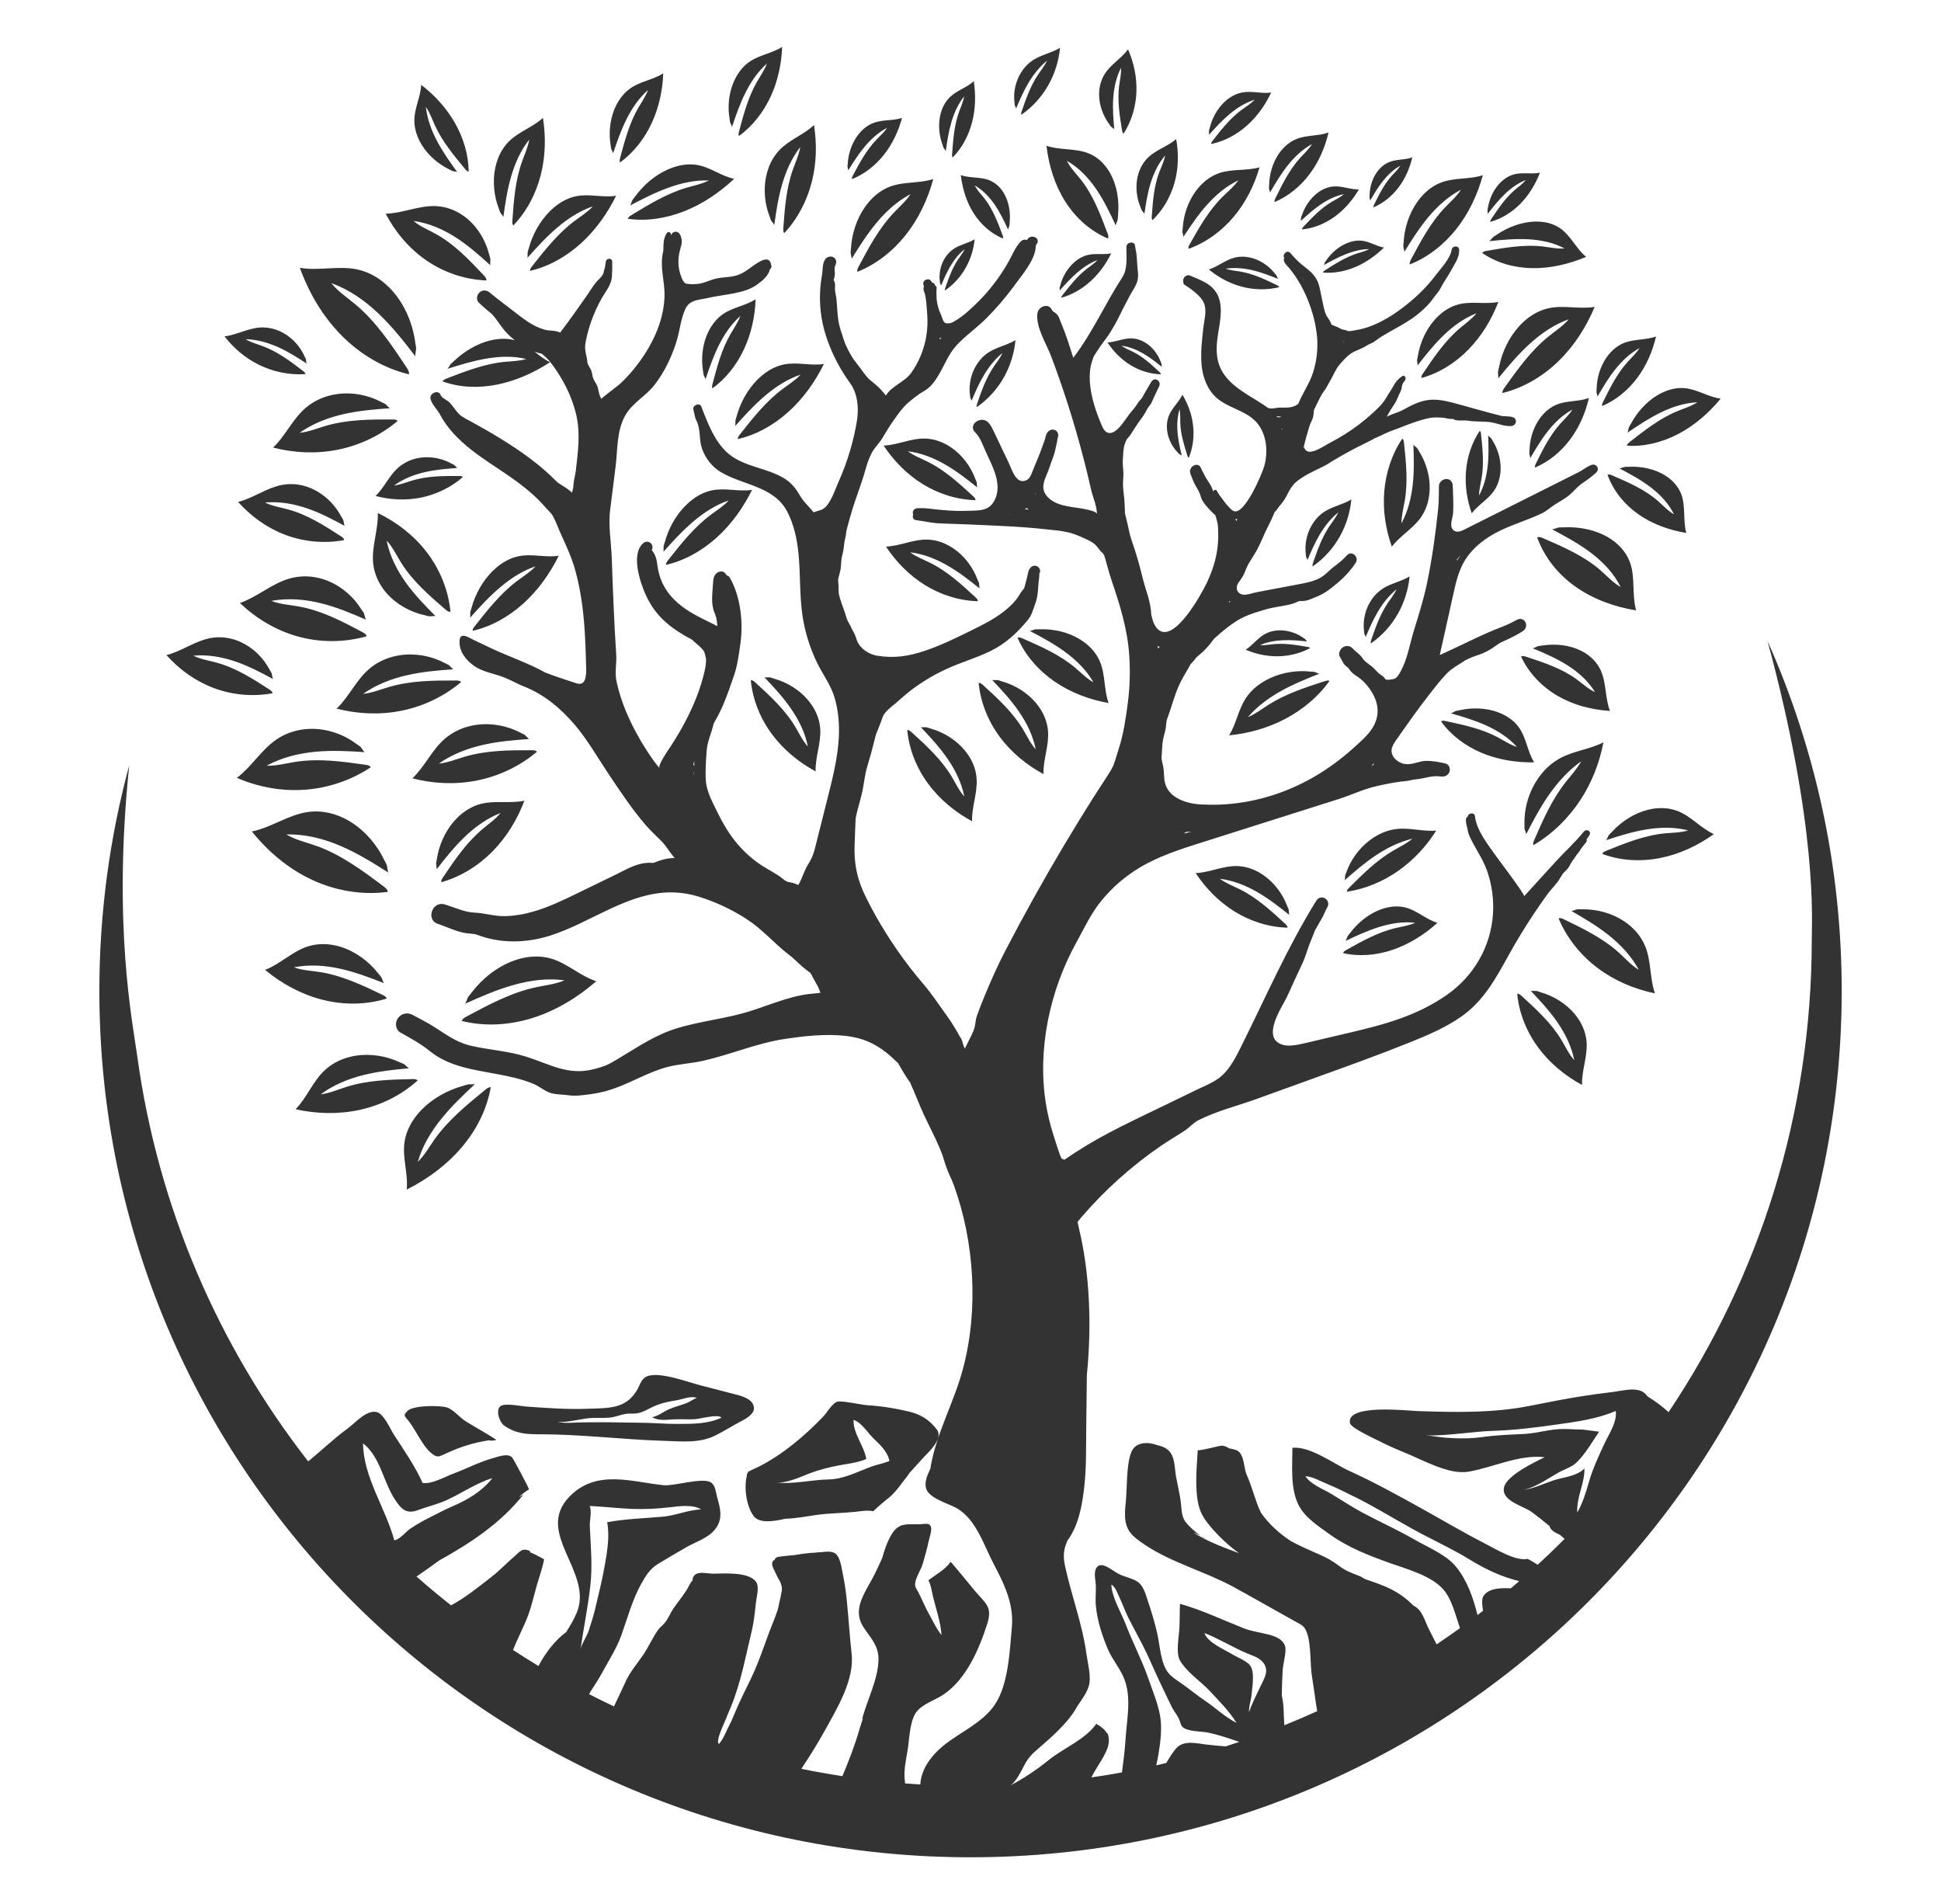 <?xml version="1.0" encoding="utf-8"?>
<!-- Generator: Adobe Illustrator 27.8.0, SVG Export Plug-In . SVG Version: 6.00 Build 0)  -->
<svg version="1.1" id="Layer_1" xmlns="http://www.w3.org/2000/svg" xmlns:xlink="http://www.w3.org/1999/xlink" x="0px" y="0px"
	 viewBox="0 0 737.08 723.01" style="enable-background:new 0 0 737.08 723.01;" xml:space="preserve">
<rect x="0" y="0" width="737.08" height="723.01" fill="#333333" stroke="none"/>
<style type="text/css">
	.st0{fill:#FFFFFF;}
</style>
<g>
	<path class="st0" d="M356.91,128.84c0.2-0.14,0.4-0.29,0.59-0.44c-0.22-0.05-0.43-0.1-0.64-0.17c0,0.07,0,0.15,0.01,0.22
		C356.88,128.58,356.9,128.71,356.91,128.84z"/>
	<path class="st0" d="M308.71,194.7C308.54,194.74,308.42,194.83,308.71,194.7L308.71,194.7z"/>
	<path class="st0" d="M383.03,195.41c0.09,0.01,0.17,0.02,0.26,0.03c0-0.05-0.01-0.09-0.01-0.14
		C383.19,195.33,383.11,195.37,383.03,195.41z"/>
	<path class="st0" d="M421.78,164.71C421.87,164.66,421.94,164.57,421.78,164.71C421.78,164.71,421.78,164.71,421.78,164.71z"/>
	<path class="st0" d="M393.17,187.44c-0.01,0.03-0.03,0.05-0.04,0.08c0.08,0.07,0.15,0.12,0.23,0.2c0,0,0.01,0.01,0.01,0.01
		c-0.05-0.14-0.09-0.27-0.13-0.41C393.22,187.36,393.19,187.4,393.17,187.44z"/>
	<path class="st0" d="M389.17,193.3c0.51,0.06,1.02,0.13,1.52,0.22c-0.28-0.22-0.56-0.43-0.84-0.64
		C389.63,193.03,389.4,193.17,389.17,193.3z"/>
	<polygon class="st0" points="254.56,92.14 254.56,92.15 254.56,92.15 	"/>
	<path class="st0" d="M229.63,594.54c0.96-5.4,1.94-11.17,0.94-16.58c6.82-1.25,14.29-1.48,21.23-2.1
		c4.82-0.44,9.74-2.63,14.44-2.75c-3.12-1.98-8.32-1.23-11.77-0.83c-5.07,0.59-9.83,0.84-14.98,0.61
		c-5.17-0.23-10.56-0.87-15.53-1.09c0.73,2.25,0.15,4.42,0.03,6.66c-0.02,0.4-0.03,0.81-0.01,1.21c0.37,7.62,1.05,14.84,0.19,22.5
		c-0.91,8.12-2.61,16.12-3.72,24.21c0.29-2.14,2.44-5.03,3.12-7.25c0.78-2.56,1.74-5.27,2.34-7.85
		C227.18,605.81,228.65,600.08,229.63,594.54z"/>
	<path class="st0" d="M458.82,657.86c-2.6-0.55-8.08-0.31-9.89-2.27c-0.62-0.67-0.91-2.42-1.39-3.29c-0.8-1.45-1.85-2.74-2.59-4.25
		c-2.89-5.89-5.65-11.72-8.31-17.74c-1.74-3.93-3.78-7.72-5.79-11.51c-0.82-1.55-1.63-3.1-2.42-4.66c-1.23-2.46-2.1-5.06-3.3-7.54
		c-0.7-1.45-1.57-4.19-3.11-4.93c0.21,4.91,3.72,10.52,5.46,15.08c2.62,6.88,6.07,13.35,8.52,20.38c1.62,4.63,3.59,9.36,4.51,14.18
		c0.87,4.55,0.16,10.25-0.6,14.8c-0.23,1.4-0.52,2.78-0.85,4.16c1.28-0.29,2.56-0.59,3.83-0.9c1.22-2.03,2.48-4.23,3.98-5.77
		c2.88-2.95,7.56-1.64,11.17-1.23c2.49,0.29,4.93,0.52,7.37,0.71c1.75-0.56,3.5-1.12,5.23-1.71c-0.09-0.03-0.18-0.05-0.28-0.08
		C466.61,660.02,462.73,658.68,458.82,657.86z"/>
	<path class="st0" d="M242.81,281.66c0.06,0.24,0.07,0.21,0.05,0.08C242.84,281.72,242.83,281.69,242.81,281.66z"/>
	<path class="st0" d="M171.72,571.98c5.97-2.56,11.31-5.74,15.28-10.78c-6.16,1.9-11.54,5.7-17.37,8.37
		c-3.43,1.57-7.29,2.44-10.83,3.78c-4.42,1.67-6.37-0.28-8.69-3.8c-0.24-0.37-0.48-0.75-0.71-1.13c-4-6.59-5.19-15.46-11.54-20.39
		c0.13,12.93,8.6,24.61,11.85,36.79c2.07-0.24,4.21-3.07,5.97-4.31c2.91-2.04,6.01-3.59,9.17-5.2
		C167.14,574.14,169.36,572.99,171.72,571.98z"/>
	<path class="st0" d="M263.45,293.9c0.04,0.1,0.08,0.2,0.12,0.3c-0.03-0.58-0.04-1.16-0.01-1.75
		C263.53,292.94,263.49,293.42,263.45,293.9z"/>
	<path class="st0" d="M263.29,290.4c0.18,0.1,0.31,0.26,0.35,0.5c0.02-0.68,0-1.36,0-2.03C263.51,289.38,263.39,289.89,263.29,290.4
		z"/>
	<path class="st0" d="M469.54,197.81c0.1-0.25,0.2-0.5,0.3-0.75c-0.25,0.03-0.51,0.02-0.76-0.01c0.01,0.01,0.02,0.03,0.03,0.05
		C469.27,197.33,469.4,197.57,469.54,197.81z"/>
	<path class="st0" d="M510.43,129.72c-0.06-0.01-0.12-0.02-0.18-0.04c-0.07-0.03-0.14-0.07-0.22-0.1c0.08,0.08,0.14,0.16,0.21,0.25
		C510.31,129.79,510.37,129.75,510.43,129.72z"/>
	<path class="st0" d="M450.26,316.33c0.7-0.23,1.44-0.34,2.2-0.43c-0.59-0.02-1.18-0.05-1.77-0.08c-0.29,0.13-0.57,0.26-0.86,0.38
		c0.01,0.09,0.02,0.17,0.02,0.26C449.99,316.42,450.12,316.38,450.26,316.33z"/>
	<path class="st0" d="M507.53,126.66c-0.05-0.03-0.09-0.06-0.14-0.09c0.04,0.06,0.08,0.13,0.12,0.19
		C507.52,126.72,507.52,126.69,507.53,126.66z"/>
	<path class="st0" d="M521.8,289.72c-0.29,0.31-0.58,0.63-0.87,0.94c0.19-0.04,0.37-0.08,0.56-0.12
		C521.57,290.26,521.68,289.99,521.8,289.72z"/>
	<path class="st0" d="M503.54,131.11c-0.01-0.01-0.01-0.02-0.02-0.03c0,0.04,0.01,0.09,0.01,0.13
		C503.53,131.18,503.53,131.14,503.54,131.11z"/>
	<path class="st0" d="M554.73,210.84c-0.61,0.57-1.18,1.17-1.68,1.87c0.12-0.05,0.25-0.08,0.38-0.08
		C553.83,212.01,554.26,211.4,554.73,210.84z"/>
	<path class="st0" d="M439.89,246.19c0.14-0.21,0.29-0.39,0.45-0.59c-0.27-0.11-0.54-0.24-0.81-0.36c0.11,0.33,0.22,0.67,0.32,1.01
		C439.86,246.23,439.87,246.21,439.89,246.19z"/>
	<path class="st0" d="M438.44,302.12c0-0.01-0.01-0.01-0.01-0.02C438.43,302.11,438.43,302.12,438.44,302.12
		C438.44,302.12,438.44,302.12,438.44,302.12z"/>
	<path class="st0" d="M473.27,627.65c-5.37-2.31-10.37-5.45-15.86-7.59c0.03,0.11,0.06,0.21,0.1,0.31
		c1.27,3.37,7.89,6.19,10.82,7.96c1.72,1.04,5.22,2.4,6.41,4.05c1.86,2.57,0.77,8.37,0.5,11.32c-0.2,2.09-1.08,4.35-0.92,6.36
		c1.17-3.39,2.84-6.58,4.36-9.82c1.37-2.92,3.29-5.66,1.23-8.68C478.39,629.34,475.53,628.62,473.27,627.65z"/>
	<path class="st0" d="M486.64,158.19c-0.21-0.01-0.41-0.03-0.62-0.04c-0.45-0.03-0.9-0.07-1.34-0.1c0.2,0.19,0.41,0.34,0.64,0.39
		C485.7,158.51,486.17,158.38,486.64,158.19z"/>
	<path class="st0" d="M486.73,163.11c0.11-0.11,0.23-0.25,0.36-0.39c-0.16,0.07-0.31,0.12-0.47,0.16
		C486.66,162.96,486.7,163.03,486.73,163.11z"/>
	<path class="st0" d="M494.11,105.12c0.36,0.48,0.71,0.96,1.05,1.45c-0.07-0.14-0.14-0.27-0.22-0.4
		C494.69,105.81,494.41,105.46,494.11,105.12z"/>
	<path class="st0" d="M466.88,228.18c-0.01-0.01-0.02-0.02-0.02-0.02c-0.07,0.21-0.13,0.42-0.2,0.62c0.19-0.12,0.37-0.22,0.56-0.34
		C467.11,228.35,466.99,228.28,466.88,228.18z"/>
	<path class="st0" d="M331.72,546.17c-0.39-0.38-0.78-0.8-1.17-1.25c-1.89-2.17-3.82-4.93-6.42-5.82
		c-0.26,5.15,4.12,10.02,4.82,14.88c-3.17,1.36-6.86,1.76-10.24,2.39c-4.01,0.75-7.76,1.68-11.57,3.17
		c-3.69,1.45-8.7,3.8-12.76,3.31c6.84,0.83,13.47-0.98,20.25-1.12c6-0.12,11.07-3.03,16.67-5.02c2.13-0.76,4.38-1.09,6.45-2
		C337.11,551.2,334.16,548.52,331.72,546.17z"/>
	<path class="st0" d="M263.72,538.87c-2.59,0.12-5.2-0.08-7.79,0.04c-2.86,0.13-5.7,0.66-8.31-0.81c2.41-0.47,4.29-2.09,6.49-3.06
		c2.17-0.95,4.55-1.49,6.77-2.36c0.55-0.22,3.55-1.99,3.74-1.93c-2.53-0.86-5.41,0.58-7.9,0.96c-2.43,0.37-4.88,0.88-7.2,1.75
		c-0.6,0.23-1.19,0.48-1.77,0.76c-3.11,1.51-4.59,2.7-8.27,2.5c-2.71-0.15-5.4,1.34-8.19,1.56c-2.59,0.2-5.27-0.08-7.85,0.21
		c-3.77,0.42-8.44,1.72-11.77,1.35c3.2,0.75,6.6,0.2,9.87,0.21c3.8,0.01,7.62-0.09,11.42,0c5.84,0.14,11.56,0.04,17.34,0.39
		c2.4,0.15,4.77,0.2,7.19,0.2c5.51,0,11.4,0.03,16.5-2.39C272.58,536.78,265.84,538.77,263.72,538.87z"/>
	<path class="st0" d="M536.37,580.52c-7.57-4.18-14.82-8.72-22.6-12.5c-3.11-1.51-6.15-3.09-9.36-4.39
		c-2.6-1.06-5.96-3.01-8.72-3.14c2.05,3.09,6.42,4.73,9.5,6.53c0.37,0.22,0.75,0.44,1.12,0.67c3.76,2.26,7.42,4.7,11.3,6.76
		c6.55,3.48,13.35,6.54,19.76,10.24c5.07,2.92,11.83,5.6,15.61,10.26c4.15,5.12,6.47,11.73,8.09,18.27c0.7-0.54,1.4-1.08,2.1-1.62
		c-0.26-1.98-0.72-4.54,0.3-5.84c2.16-2.76,6.19-2.85,10.26-2.7c1.06-0.9,2.13-1.79,3.18-2.71c-6.75-1.66-12.68-4.45-18.65-8.11
		C551.16,587.89,543.64,584.53,536.37,580.52z"/>
	<path class="st0" d="M0,0v723.01h737.08V0H0z M639.71,147.38c4.78,0.41,8.95,3.35,13.7,3.97c-4.51,5.51-9.97,10.21-16.09,13.42
		c-6.12,3.21-12.92,4.88-19.52,4.46c0.1-0.61,0.62-1.06,1.1-1.43c5.71-4.47,11.51-9,18.06-11.69c2.57-1.06,5.25-1.83,7.62-3.37
		c-4.76,0.2-9.48,1.72-13.91,3.87c-4.43,2.15-8.6,4.92-12.72,7.73c0.25-0.17,0.45-1.71,0.61-2.07c0.22-0.48,0.55-0.96,0.8-1.43
		c0.58-1.08,1.22-2.13,1.93-3.13c1.48-2.08,3.21-3.97,5.16-5.57C630.28,149,635,146.97,639.71,147.38z M600.76,411.94
		c-6.47-3.51-12.27-8.28-16.64-14.2c-4.37-5.92-7.27-13-7.97-20.43c0.65-0.06,1.2,0.4,1.67,0.83c5.61,5.12,11.29,10.32,15.2,16.85
		c1.53,2.56,2.8,5.33,4.79,7.54c-1.02-5.22-3.41-10.05-6.4-14.38c-2.98-4.33-6.56-8.2-10.18-12.01c0.22,0.23,1.85,0.03,2.25,0.12
		c0.53,0.12,1.08,0.35,1.61,0.51c1.22,0.35,2.41,0.78,3.56,1.29c2.41,1.07,4.66,2.49,6.64,4.21c3.91,3.39,6.81,8.08,7.21,13.41
		C602.91,401.09,600.59,406.5,600.76,411.94z M591.86,348.7c0.64-0.27,1.35,0.04,1.98,0.34c7.42,3.57,14.94,7.22,21.09,12.82
		c2.41,2.2,4.62,4.7,7.39,6.38c-2.77-5.16-6.81-9.46-11.29-13.05c-4.48-3.59-9.42-6.51-14.37-9.34c0.3,0.17,1.9-0.56,2.33-0.6
		c0.58-0.05,1.22,0.02,1.82,0.01c1.36-0.03,2.72,0.04,4.07,0.21c2.81,0.35,5.58,1.12,8.17,2.28c5.11,2.3,9.63,6.3,11.8,11.77
		c2.2,5.56,1.62,11.99,3.6,17.65c-7.77-1.61-15.27-4.76-21.69-9.57C600.34,362.8,595.03,356.29,591.86,348.7z M588.21,301.77
		c-3.35,4.8-6.06,9.92-8.68,15.04c0.16-0.31-0.56-1.7-0.6-2.1c-0.05-0.54,0.01-1.16-0.02-1.71c-0.05-1.28,0-2.57,0.14-3.87
		c0.29-2.71,0.98-5.44,2.05-8.07c2.12-5.19,5.85-10.09,11.03-13c5.26-2.96,11.39-3.45,16.75-6.21c-1.42,7.58-4.3,15.16-8.79,21.98
		c-4.49,6.82-10.6,12.86-17.78,17.06c-0.27-0.56,0.01-1.28,0.29-1.92c3.29-7.56,6.65-15.24,11.9-21.94c2.06-2.63,4.4-5.11,5.96-7.98
		C595.6,292.48,591.57,296.97,588.21,301.77z M564.53,275.52c-4.35-1.99-8.99-3.38-13.63-4.7c0.28,0.08,1.55-0.76,1.91-0.87
		c0.49-0.14,1.05-0.2,1.56-0.31c1.16-0.26,2.33-0.44,3.51-0.55c2.46-0.22,4.93-0.11,7.32,0.33c4.7,0.88,9.14,3.18,11.77,7.03
		c2.68,3.91,3.1,8.98,5.6,13c-6.88,0.12-13.75-1-19.92-3.6c-6.18-2.59-11.65-6.69-15.44-11.99c0.51-0.32,1.16-0.21,1.74-0.09
		c6.86,1.46,13.82,2.96,19.88,6.21c2.38,1.27,4.62,2.82,7.23,3.63C572.94,280.12,568.87,277.51,564.53,275.52z M595.24,252.61
		c-4.13-2.62-8.68-4.59-13.25-6.48c0.28,0.12,1.74-0.73,2.14-0.82c0.53-0.12,1.12-0.13,1.67-0.22c1.25-0.2,2.5-0.3,3.73-0.32
		c2.58-0.04,5.13,0.29,7.52,1c4.71,1.4,8.88,4.38,10.9,8.96c2.06,4.65,1.57,10.43,3.41,15.2c-7.14-0.45-14.04-2.3-19.96-5.77
		c-5.92-3.46-10.83-8.56-13.79-14.89c0.59-0.32,1.24-0.14,1.82,0.05c6.83,2.24,13.76,4.53,19.44,8.72c2.23,1.65,4.27,3.59,6.82,4.73
		C603.11,258.54,599.38,255.23,595.24,252.61z M604.26,209.98c-4.59-3.5-9.76-6.31-14.95-9.03c0.32,0.17,2.16-0.63,2.64-0.68
		c0.65-0.07,1.35-0.02,2.01-0.05c1.51-0.08,3-0.04,4.48,0.08c3.07,0.26,6.06,0.95,8.81,2.05c5.42,2.17,10.01,6.09,11.86,11.58
		c1.87,5.58,0.58,12.14,2.19,17.83c-8.43-1.38-16.41-4.33-23.02-9.01c-6.61-4.68-11.82-11.12-14.56-18.73
		c0.74-0.29,1.49-0.01,2.15,0.28c7.84,3.39,15.79,6.85,22.03,12.34c2.45,2.15,4.63,4.62,7.53,6.24
		C612.88,217.72,608.85,213.48,604.26,209.98z M626.81,185c-3.66-2.79-7.77-5.02-11.9-7.19c0.25,0.13,1.72-0.5,2.1-0.54
		c0.51-0.05,1.07-0.01,1.6-0.04c1.2-0.06,2.39-0.04,3.56,0.07c2.45,0.21,4.82,0.76,7.01,1.63c4.32,1.73,7.97,4.85,9.44,9.22
		c1.49,4.44,0.46,9.67,1.74,14.2c-6.71-1.1-13.06-3.45-18.33-7.18c-5.26-3.73-9.41-8.86-11.59-14.92c0.59-0.23,1.19-0.01,1.71,0.22
		c6.24,2.7,12.57,5.45,17.54,9.83c1.95,1.72,3.69,3.68,5.99,4.97C633.67,191.17,630.46,187.79,626.81,185z M608.43,324.21
		c0.26-0.62,0.92-0.93,1.53-1.17c7.2-2.92,14.52-5.86,22.16-6.61c3-0.29,6.05-0.25,8.96-1.12c-5.11-1.34-10.52-1.25-15.78-0.4
		c-5.26,0.85-10.39,2.45-15.48,4.12c0.31-0.1,0.91-1.68,1.17-2.01c0.36-0.44,0.83-0.84,1.22-1.26c0.89-0.97,1.84-1.87,2.84-2.71
		c2.1-1.74,4.42-3.19,6.89-4.27c4.86-2.11,10.4-2.73,15.31-0.77c4.99,1.99,8.68,6.48,13.58,8.7c-6.19,4.41-13.18,7.66-20.5,9.09
		C623,327.23,615.35,326.81,608.43,324.21z M606.31,147.6c0.02-0.99,0.11-1.98,0.26-2.96c0.32-2.05,0.92-4.06,1.79-5.94
		c1.71-3.71,4.56-6.96,8.36-8.48c3.85-1.55,8.23-1.06,12.14-2.45c-1.31,5.65-3.67,11.09-7.13,15.72
		c-3.46,4.63-8.05,8.44-13.31,10.67c-0.17-0.47,0.06-0.99,0.28-1.44c2.64-5.37,5.34-10.82,9.33-15.25c1.57-1.74,3.33-3.32,4.56-5.32
		c-3.59,1.97-6.64,4.87-9.22,8.1c-2.57,3.23-4.7,6.8-6.77,10.39c0.13-0.22-0.33-1.39-0.34-1.71
		C606.24,148.5,606.31,148.04,606.31,147.6z M587.87,163.61c-2.57,3.23-4.7,6.8-6.77,10.39c0.13-0.22-0.33-1.39-0.34-1.71
		c-0.02-0.42,0.05-0.89,0.06-1.32c0.02-0.99,0.11-1.98,0.26-2.96c0.32-2.05,0.92-4.06,1.79-5.94c1.71-3.71,4.56-6.96,8.36-8.48
		c3.85-1.55,8.23-1.06,12.14-2.45c-1.31,5.65-3.67,11.09-7.13,15.72c-3.46,4.63-8.05,8.43-13.31,10.67
		c-0.17-0.47,0.06-0.99,0.28-1.44c2.64-5.37,5.34-10.82,9.33-15.25c1.57-1.74,3.33-3.32,4.56-5.32
		C593.49,157.48,590.44,160.38,587.87,163.61z M591.73,137.22c-5.97,5.77-13.3,10.09-21.18,12c-0.11-0.71,0.33-1.4,0.75-1.99
		c5.02-7.03,10.13-14.16,16.79-19.52c2.61-2.1,5.46-3.93,7.66-6.49c-5.49,1.94-10.45,5.33-14.84,9.32
		c-4.39,3.99-8.24,8.57-12.01,13.19c0.23-0.28-0.11-2.07-0.05-2.52c0.08-0.61,0.29-1.26,0.41-1.88c0.27-1.41,0.64-2.81,1.1-4.17
		c0.95-2.85,2.29-5.58,3.97-8.05c3.31-4.88,8.08-8.83,13.74-10.08c5.75-1.27,11.71,0.49,17.5-0.52
		C602.34,124.25,597.7,131.45,591.73,137.22z M548.21,127.29c-3.66,3.52-6.86,7.54-9.98,11.58c0.19-0.25-0.14-1.77-0.1-2.16
		c0.06-0.52,0.22-1.09,0.31-1.62c0.2-1.22,0.48-2.42,0.84-3.6c0.75-2.46,1.83-4.83,3.21-6.99c2.72-4.26,6.72-7.76,11.54-8.97
		c4.89-1.24,10.04,0.12,14.97-0.89c-2.59,6.71-6.39,12.99-11.37,18.08c-4.98,5.09-11.16,8.97-17.86,10.8
		c-0.11-0.61,0.25-1.2,0.6-1.72c4.13-6.14,8.35-12.37,13.93-17.12c2.19-1.86,4.59-3.5,6.41-5.75
		C556.05,120.74,551.87,123.77,548.21,127.29z M565.04,78.82c0.13-0.79,0.31-1.56,0.54-2.33c0.48-1.59,1.18-3.12,2.07-4.52
		c1.75-2.75,4.33-5.02,7.45-5.81c3.16-0.8,6.49,0.07,9.68-0.59c-1.67,4.34-4.12,8.4-7.33,11.69c-3.21,3.29-7.2,5.8-11.53,6.99
		c-0.07-0.39,0.16-0.78,0.39-1.11c2.67-3.97,5.38-8,8.98-11.07c1.41-1.21,2.96-2.27,4.14-3.72c-3.01,1.16-5.7,3.13-8.07,5.41
		c-2.37,2.28-4.42,4.88-6.44,7.49c0.12-0.16-0.09-1.14-0.07-1.39C564.88,79.53,564.99,79.17,565.04,78.82z M585.9,93.59
		c2.73,0.32,5.41,0.97,8.22,0.74c-4.14-2.23-8.95-3.22-13.83-3.48c-4.88-0.26-9.86,0.19-14.81,0.72c0.3-0.03,1.27-1.36,1.59-1.61
		c0.43-0.33,0.97-0.61,1.42-0.92c1.05-0.71,2.14-1.35,3.26-1.92c2.33-1.18,4.79-2.05,7.26-2.55c4.88-0.98,9.94-0.45,13.74,2.31
		c3.85,2.81,5.87,7.65,9.58,10.65c-6.69,2.82-13.76,4.42-20.62,4.28c-6.86-0.13-13.5-2.03-18.89-5.78c0.4-0.52,1.07-0.67,1.67-0.77
		C571.66,94.02,578.94,92.76,585.9,93.59z M547.36,69.26c5.04-1.89,10.63-1.07,15.73-2.73c-2,7.37-5.32,14.42-10.02,20.37
		c-4.7,5.95-10.8,10.77-17.69,13.5c-0.19-0.63,0.13-1.29,0.44-1.88c3.69-6.95,7.46-14.01,12.83-19.67c2.11-2.22,4.46-4.23,6.15-6.81
		c-4.73,2.45-8.8,6.13-12.29,10.28c-3.48,4.14-6.41,8.75-9.27,13.38c0.17-0.28-0.35-1.84-0.35-2.26c0-0.56,0.11-1.17,0.15-1.74
		c0.08-1.3,0.24-2.6,0.49-3.88c0.52-2.68,1.4-5.29,2.62-7.73C538.56,75.28,542.4,71.12,547.36,69.26z M520.1,74.02
		c0.01-0.71,0.08-1.42,0.19-2.13c0.23-1.47,0.66-2.92,1.28-4.27c1.23-2.66,3.28-5,6.01-6.1c2.77-1.11,5.91-0.76,8.72-1.76
		c-0.94,4.06-2.64,7.97-5.12,11.29c-2.49,3.33-5.78,6.06-9.57,7.67c-0.12-0.34,0.04-0.71,0.2-1.03c1.9-3.86,3.84-7.78,6.71-10.96
		c1.13-1.25,2.4-2.39,3.27-3.83c-2.58,1.41-4.77,3.5-6.62,5.82c-1.85,2.32-3.38,4.89-4.87,7.46c0.09-0.16-0.24-1-0.25-1.23
		C520.04,74.67,520.09,74.33,520.1,74.02z M517.2,91.4c2.97,0.33,5.43,2.11,8.37,2.57c-3.11,3.07-6.78,5.65-10.78,7.36
		c-4,1.71-8.34,2.53-12.46,2.15c0.09-0.35,0.44-0.59,0.76-0.8c3.81-2.45,7.68-4.92,11.92-6.33c1.66-0.55,3.39-0.94,4.95-1.77
		c-2.99,0.01-6.03,0.79-8.92,1.93c-2.89,1.14-5.64,2.64-8.37,4.17c0.17-0.09,0.37-0.97,0.49-1.17c0.16-0.27,0.4-0.54,0.58-0.8
		c0.42-0.61,0.88-1.2,1.37-1.75c1.03-1.16,2.22-2.21,3.52-3.09C511.21,92.13,514.27,91.07,517.2,91.4z M516.03,71.92
		c-2.35,4.01-5.43,7.6-9.13,10.3c-3.7,2.7-8.04,4.48-12.49,4.89c-0.01-0.4,0.29-0.74,0.56-1.03c3.28-3.47,6.61-6.98,10.66-9.39
		c1.59-0.95,3.29-1.72,4.68-2.96c-3.15,0.62-6.12,2.09-8.82,3.93c-2.7,1.84-5.15,4.05-7.57,6.29c0.15-0.14,0.09-1.15,0.16-1.39
		c0.09-0.33,0.26-0.67,0.37-1c0.26-0.76,0.56-1.5,0.92-2.21c0.74-1.49,1.67-2.89,2.78-4.12c2.18-2.42,5.09-4.21,8.28-4.44
		C509.65,70.55,512.78,72.01,516.03,71.92z M492.35,52.77c3.85-1.55,8.23-1.06,12.14-2.45c-1.31,5.65-3.67,11.09-7.13,15.72
		c-3.46,4.63-8.05,8.43-13.31,10.67c-0.17-0.47,0.06-0.99,0.28-1.44c2.64-5.37,5.34-10.82,9.33-15.25c1.57-1.74,3.33-3.32,4.56-5.32
		c-3.59,1.97-6.64,4.87-9.22,8.1c-2.57,3.23-4.7,6.8-6.77,10.39c0.13-0.22-0.33-1.39-0.34-1.71c-0.02-0.42,0.05-0.89,0.06-1.32
		c0.02-0.99,0.11-1.98,0.26-2.96c0.32-2.05,0.92-4.06,1.79-5.94C485.71,57.54,488.56,54.29,492.35,52.77z M471.17,103.14
		c4.87,0.85,9.33,3,13.71,5.12c0.37,0.18,0.77,0.39,0.88,0.78c-4.71,1.18-9.7,1.02-14.3-0.22c-4.6-1.24-8.82-3.55-12.41-6.5
		c3.37-1.06,6.17-3.53,9.58-4.45c3.36-0.9,6.88-0.24,9.82,1.28c1.5,0.77,2.86,1.76,4.06,2.91c0.57,0.55,1.1,1.14,1.59,1.76
		c0.21,0.27,0.48,0.54,0.67,0.82c0.14,0.21,0.38,1.18,0.57,1.26c-3.14-1.26-6.31-2.49-9.63-3.28c-3.32-0.79-6.81-1.13-10.24-0.61
		C467.28,102.67,469.26,102.81,471.17,103.14z M459.09,49.67c0.07-0.38,0.22-0.78,0.31-1.15c0.21-0.87,0.48-1.73,0.8-2.56
		c0.67-1.74,1.58-3.41,2.7-4.9c2.2-2.95,5.29-5.3,8.86-5.96c3.63-0.67,7.3,0.55,10.95,0.04c-2.23,4.74-5.32,9.1-9.21,12.55
		c-3.89,3.45-8.58,5.97-13.56,6.99c-0.05-0.45,0.25-0.86,0.52-1.22c3.33-4.25,6.71-8.56,11.02-11.74c1.69-1.25,3.52-2.32,4.97-3.86
		c-3.48,1.08-6.68,3.09-9.53,5.47c-2.85,2.38-5.38,5.14-7.86,7.92C459.21,51.07,459.04,49.95,459.09,49.67z M449.16,86.3
		c0.08-1.21,0.25-2.42,0.5-3.62c0.52-2.49,1.38-4.91,2.58-7.16c2.35-4.43,6.08-8.22,10.87-9.83c4.87-1.64,10.26-0.75,15.19-2.17
		c-1.97,6.84-5.23,13.34-9.8,18.78c-4.57,5.44-10.49,9.79-17.15,12.18c-0.18-0.59,0.14-1.21,0.44-1.74
		c3.61-6.41,7.28-12.9,12.5-18.06c2.05-2.02,4.33-3.85,5.97-6.22c-4.57,2.17-8.53,5.52-11.91,9.3c-3.39,3.79-6.24,8.02-9.03,12.27
		c0.17-0.26-0.32-1.73-0.32-2.11C449.01,87.39,449.12,86.82,449.16,86.3z M447.17,164.3c0.26,2.97,0.92,5.86,1.61,8.73
		c-0.04-0.17-0.85-0.51-1.01-0.65c-0.22-0.2-0.41-0.46-0.62-0.68c-0.48-0.5-0.92-1.03-1.32-1.59c-0.84-1.18-1.52-2.48-1.99-3.87
		c-0.93-2.74-1.06-5.87,0.14-8.65c1.22-2.83,3.7-4.94,5.04-7.72c2.09,3.48,3.54,7.41,4.03,11.54c0.49,4.13,0,8.46-1.61,12.39
		c-0.32-0.14-0.45-0.52-0.56-0.86c-1.27-4.06-2.56-8.18-2.68-12.5c-0.05-1.69,0.08-3.42-0.27-5.06
		C447.06,158.27,446.91,161.33,447.17,164.3z M431.58,70.22c0.17-3.87,1.58-7.79,4.57-10.58c3.03-2.83,7.35-4.11,10.5-6.82
		c0.97,5.4,0.88,11.02-0.58,16.36c-1.46,5.35-4.29,10.42-8.39,14.39c-0.34-0.34-0.33-0.88-0.3-1.35c0.39-5.67,0.8-11.43,2.84-16.81
		c0.8-2.11,1.85-4.17,2.22-6.37c-2.62,3.1-4.36,6.79-5.53,10.58c-1.16,3.79-1.78,7.71-2.33,11.61c0.03-0.24-0.86-1.08-0.99-1.34
		c-0.18-0.36-0.3-0.79-0.46-1.17c-0.37-0.86-0.68-1.76-0.92-2.66C431.72,74.15,431.49,72.18,431.58,70.22z M430.29,133.6
		c3.79,1.89,6.92,4.78,10,7.64c0.26,0.24,0.54,0.52,0.53,0.88c-4.15-0.11-8.2-1.43-11.67-3.59c-3.47-2.16-6.37-5.13-8.6-8.52
		c3.02-0.1,5.92-1.56,8.93-1.54c2.97,0.02,5.7,1.43,7.74,3.43c1.04,1.01,1.92,2.18,2.62,3.45c0.34,0.61,0.63,1.24,0.87,1.89
		c0.11,0.28,0.26,0.57,0.35,0.86c0.07,0.21,0.03,1.1,0.16,1.21c-2.27-1.83-4.57-3.63-7.1-5.09c-2.53-1.46-5.31-2.59-8.25-2.95
		C427.21,132.27,428.8,132.86,430.29,133.6z M419.7,27.78c2.3-3.45,6.21-5.68,8.66-9.05c2.19,5.03,3.38,10.52,3.19,16.06
		c-0.19,5.54-1.79,11.12-4.86,15.93c-0.41-0.26-0.52-0.78-0.6-1.25c-0.92-5.61-1.84-11.31-1.09-17.02c0.29-2.24,0.84-4.48,0.7-6.71
		c-1.84,3.61-2.69,7.61-2.96,11.56c-0.26,3.96,0.04,7.91,0.4,11.83c-0.02-0.24-1.08-0.85-1.27-1.08c-0.26-0.31-0.47-0.7-0.72-1.03
		c-0.56-0.76-1.06-1.55-1.5-2.38c-0.92-1.73-1.59-3.6-1.96-5.53C416.96,35.32,417.44,31.18,419.7,27.78z M423.21,69.43
		c0.88,2.53,1.37,5.26,1.48,8.04c0.05,1.33,0.02,2.68-0.11,4.04c-0.06,0.59-0.04,1.23-0.13,1.81c-0.07,0.43-0.86,2.05-0.72,2.35
		c-2.23-4.81-4.53-9.6-7.48-13.91c-2.96-4.31-6.6-8.15-11.12-10.69c1.33,2.68,3.46,4.78,5.29,7.09c4.67,5.89,7.45,13.23,10.17,20.46
		c0.23,0.61,0.45,1.3,0.16,1.95c-6.72-2.84-12.29-7.85-16.22-14.04c-3.93-6.19-6.25-13.52-7.14-21.18
		c5.04,1.73,10.99,0.88,15.92,2.85C418.16,60.11,421.48,64.43,423.21,69.43z M408.92,103.63c-2.37,2.05-4.48,4.39-6.56,6.74
		c0.13-0.14,0.01-1.02,0.05-1.24c0.06-0.3,0.19-0.63,0.27-0.93c0.18-0.7,0.42-1.39,0.69-2.08c0.58-1.42,1.34-2.79,2.28-4.04
		c1.84-2.47,4.41-4.51,7.35-5.25c2.98-0.75,5.98,0,8.97-0.63c-1.89,3.88-4.49,7.52-7.73,10.49c-3.23,2.97-7.12,5.24-11.21,6.35
		c-0.04-0.35,0.21-0.69,0.45-0.99c2.79-3.56,5.62-7.18,9.2-9.96c1.4-1.09,2.92-2.05,4.12-3.36
		C413.93,99.8,411.29,101.58,408.92,103.63z M385.95,31.43c1.05-3.3,3.15-6.51,6.28-8.57c3.18-2.1,7.06-2.72,10.31-4.7
		c-0.46,4.73-1.87,9.54-4.33,13.97c-2.47,4.43-6.01,8.46-10.34,11.43c-0.2-0.33-0.07-0.79,0.07-1.19c1.66-4.82,3.36-9.72,6.31-14.11
		c1.16-1.72,2.51-3.37,3.34-5.22c-2.9,2.37-5.22,5.34-7.07,8.47c-1.86,3.13-3.29,6.41-4.66,9.7c0.08-0.2-0.46-1.02-0.5-1.26
		c-0.07-0.33-0.06-0.71-0.11-1.05c-0.1-0.78-0.15-1.58-0.13-2.39C385.14,34.82,385.42,33.1,385.95,31.43z M382.49,76.13
		c0.6,1.73,0.93,3.59,1.01,5.49c0.04,0.91,0.01,1.83-0.08,2.76c-0.04,0.4-0.03,0.84-0.09,1.23c-0.04,0.29-0.59,1.4-0.49,1.6
		c-1.52-3.29-3.09-6.55-5.11-9.5c-2.02-2.94-4.5-5.56-7.59-7.3c0.91,1.83,2.36,3.26,3.61,4.84c3.19,4.02,5.09,9.03,6.94,13.96
		c0.16,0.41,0.31,0.89,0.11,1.33c-4.59-1.94-8.39-5.36-11.07-9.58c-2.68-4.22-4.27-9.23-4.87-14.46c3.44,1.18,7.5,0.6,10.86,1.94
		C379.04,69.77,381.31,72.72,382.49,76.13z M360.92,101.04c-1.42,2.39-2.51,4.9-3.56,7.41c0.06-0.15-0.35-0.78-0.39-0.96
		c-0.05-0.25-0.05-0.54-0.08-0.8c-0.08-0.6-0.11-1.21-0.1-1.82c0.02-1.28,0.24-2.59,0.64-3.87c0.8-2.52,2.4-4.97,4.8-6.55
		c2.43-1.6,5.39-2.08,7.88-3.59c-0.35,3.62-1.43,7.29-3.31,10.67c-1.88,3.38-4.59,6.47-7.9,8.73c-0.15-0.25-0.05-0.6,0.06-0.91
		c1.27-3.68,2.57-7.42,4.82-10.78c0.88-1.32,1.92-2.58,2.55-3.99C364.11,96.38,362.34,98.65,360.92,101.04z M356.65,46.81
		c0.18-3.68,1.43-7.35,4.03-9.89c2.64-2.58,6.37-3.62,9.11-6.07c0.79,5.18,0.66,10.52-0.64,15.55c-1.3,5.03-3.79,9.74-7.35,13.37
		c-0.29-0.34-0.28-0.85-0.24-1.3c0.39-5.38,0.79-10.85,2.59-15.89c0.71-1.98,1.63-3.89,1.97-5.98c-2.29,2.84-3.82,6.29-4.86,9.85
		c-1.04,3.56-1.6,7.26-2.11,10.96c0.03-0.22-0.73-1.06-0.84-1.32c-0.15-0.35-0.25-0.77-0.39-1.13c-0.31-0.84-0.57-1.7-0.77-2.57
		C356.73,50.56,356.56,48.68,356.65,46.81z M333.01,84.41c-3.62,4.31-6.67,9.1-9.64,13.91c0.18-0.29-0.36-1.91-0.36-2.35
		c0-0.58,0.12-1.22,0.15-1.81c0.08-1.35,0.25-2.7,0.51-4.04c0.54-2.78,1.46-5.51,2.72-8.04c2.5-4.99,6.49-9.32,11.65-11.25
		c5.24-1.96,11.05-1.12,16.36-2.84c-2.07,7.66-5.53,15-10.42,21.18c-4.89,6.18-11.23,11.19-18.39,14.03
		c-0.19-0.65,0.14-1.35,0.46-1.95c3.84-7.23,7.75-14.57,13.34-20.46c2.19-2.31,4.64-4.4,6.39-7.09
		C340.87,76.27,336.63,80.1,333.01,84.41z M321.93,62.03c0.05-0.89,0.17-1.78,0.34-2.66c0.36-1.84,0.96-3.63,1.8-5.3
		c1.65-3.29,4.28-6.14,7.68-7.42c3.45-1.29,7.29-0.74,10.79-1.87c-1.37,5.05-3.65,9.89-6.87,13.97c-3.22,4.08-7.41,7.38-12.13,9.25
		c-0.13-0.43,0.09-0.89,0.3-1.29c2.53-4.77,5.11-9.6,8.8-13.49c1.44-1.52,3.06-2.9,4.21-4.67c-3.24,1.68-6.03,4.21-8.42,7.05
		c-2.39,2.84-4.4,6-6.36,9.17c0.12-0.19-0.24-1.26-0.24-1.55C321.83,62.84,321.91,62.42,321.93,62.03z M290.51,150.27
		c-4.09,3.47-7.76,7.48-11.36,11.53c0.22-0.25,0.05-1.84,0.14-2.24c0.12-0.54,0.35-1.12,0.49-1.66c0.34-1.25,0.76-2.48,1.26-3.69
		c1.03-2.52,2.39-4.92,4.02-7.09c3.22-4.28,7.64-7.72,12.63-8.74c5.07-1.04,10.1,0.62,15.18-0.18c-3.37,6.84-7.9,13.16-13.49,18.19
		c-5.59,5.03-12.25,8.75-19.21,10.32c-0.05-0.64,0.39-1.24,0.8-1.75c4.86-6.17,9.8-12.42,15.96-17.07c2.41-1.82,5.02-3.41,7.11-5.65
		C299.15,143.86,294.6,146.8,290.51,150.27z M272.99,131.07c-2.08,4.16-3.62,8.57-5.09,12.99c0.09-0.27-0.64-1.43-0.72-1.77
		c-0.1-0.46-0.13-0.98-0.21-1.46c-0.18-1.08-0.29-2.19-0.33-3.29c-0.08-2.31,0.14-4.65,0.68-6.91c1.07-4.46,3.44-8.71,7.17-11.32
		c3.79-2.64,8.56-3.2,12.45-5.67c-0.24,6.48-1.64,12.99-4.38,18.89c-2.74,5.9-6.85,11.18-12.01,14.93
		c-0.27-0.47-0.14-1.09,0.01-1.64c1.72-6.51,3.47-13.11,6.82-18.93c1.31-2.28,2.87-4.44,3.77-6.93
		C277.73,122.99,275.07,126.91,272.99,131.07z M308.24,69.2c-1.84,7.13-5.37,13.93-10.43,19.31c-0.42-0.45-0.39-1.16-0.35-1.79
		c0.54-7.53,1.09-15.18,3.64-22.37c1-2.82,2.31-5.57,2.78-8.51c-3.25,4.18-5.42,9.12-6.89,14.18c-1.47,5.06-2.25,10.27-2.97,15.46
		c0.04-0.32-1.04-1.4-1.2-1.75c-0.22-0.47-0.36-1.04-0.56-1.54c-0.45-1.14-0.81-2.31-1.1-3.51c-0.6-2.5-0.85-5.1-0.73-7.71
		c0.24-5.14,2.02-10.37,5.71-14.15c3.75-3.84,9.06-5.65,12.96-9.33C310.25,54.61,310.08,62.07,308.24,69.2z M277.39,34.81
		c1.07-4.46,3.44-8.71,7.17-11.32c3.79-2.64,8.56-3.2,12.45-5.67c-0.24,6.48-1.64,12.99-4.38,18.89
		c-2.74,5.9-6.85,11.18-12.01,14.93c-0.27-0.47-0.14-1.09,0.01-1.64c1.72-6.51,3.47-13.11,6.82-18.93c1.31-2.28,2.87-4.44,3.77-6.93
		c-3.43,3.04-6.09,6.95-8.17,11.11c-2.08,4.16-3.62,8.57-5.09,12.99c0.09-0.27-0.64-1.43-0.72-1.77c-0.1-0.46-0.13-0.98-0.21-1.46
		c-0.18-1.08-0.29-2.19-0.33-3.29C276.62,39.41,276.84,37.07,277.39,34.81z M264.7,62.63c5.05,0.84,9.09,4.21,14.07,5.27
		c-5.55,5.24-12,9.57-18.96,12.32c-6.96,2.74-14.43,3.86-21.41,2.84c0.19-0.62,0.8-1.03,1.36-1.37c6.69-4.07,13.49-8.2,20.83-10.38
		c2.88-0.85,5.85-1.41,8.58-2.78c-5.1-0.22-10.34,0.93-15.36,2.74c-5.01,1.81-9.83,4.28-14.6,6.79c0.29-0.15,0.71-1.72,0.93-2.06
		c0.3-0.47,0.72-0.93,1.05-1.39c0.76-1.06,1.59-2.07,2.48-3.03c1.85-2,3.96-3.78,6.24-5.24C254.42,63.46,259.73,61.8,264.7,62.63z
		 M232.24,44.84c1.07-4.46,3.44-8.71,7.17-11.32c3.79-2.64,8.56-3.2,12.45-5.67c-0.24,6.48-1.64,12.99-4.38,18.89
		c-2.74,5.9-6.85,11.18-12.01,14.93c-0.27-0.47-0.14-1.09,0.01-1.64c1.72-6.51,3.47-13.11,6.82-18.93c1.31-2.28,2.87-4.44,3.77-6.93
		c-3.43,3.04-6.09,6.95-8.17,11.11c-2.08,4.16-3.62,8.57-5.09,12.99c0.09-0.27-0.64-1.43-0.72-1.77c-0.1-0.46-0.13-0.98-0.21-1.46
		c-0.19-1.08-0.29-2.19-0.33-3.29C231.47,49.45,231.7,47.11,232.24,44.84z M218.78,74.51c5.07-1.04,10.1,0.62,15.18-0.18
		c-3.37,6.84-7.9,13.16-13.49,18.19c-5.59,5.03-12.25,8.75-19.21,10.32c-0.05-0.64,0.39-1.24,0.8-1.75
		c4.86-6.17,9.8-12.42,15.96-17.07c2.41-1.82,5.02-3.41,7.11-5.65c-4.89,1.63-9.44,4.57-13.53,8.05
		c-4.09,3.47-7.76,7.48-11.36,11.53c0.22-0.25,0.05-1.84,0.14-2.24c0.12-0.54,0.35-1.12,0.49-1.66c0.34-1.25,0.76-2.48,1.26-3.69
		c1.03-2.52,2.39-4.92,4.02-7.09C209.36,78.97,213.79,75.53,218.78,74.51z M187.57,67.72c0.24-5.15,2.01-10.35,5.69-14.02
		c3.73-3.73,9.03-5.36,12.92-8.93c1.14,7.2,0.97,14.68-0.86,21.79c-1.83,7.1-5.35,13.81-10.4,19.05c-0.41-0.46-0.39-1.17-0.35-1.81
		c0.53-7.55,1.09-15.22,3.63-22.35c1-2.8,2.3-5.52,2.77-8.45c-3.24,4.09-5.4,8.97-6.87,14.01c-1.46,5.03-2.25,10.24-2.96,15.43
		c0.04-0.32-1.04-1.45-1.2-1.8c-0.22-0.48-0.36-1.06-0.56-1.56c-0.45-1.16-0.81-2.35-1.1-3.56
		C187.7,72.96,187.45,70.33,187.57,67.72z M159.95,32.21c5.14,3.95,9.63,8.87,12.84,14.53c3.22,5.66,5.13,12.07,5.19,18.44
		c-0.54-0.05-0.97-0.52-1.33-0.96c-4.3-5.18-8.66-10.44-11.46-16.54c-1.1-2.39-1.95-4.92-3.46-7.09c0.48,4.56,2.13,8.99,4.31,13.1
		c2.18,4.11,4.88,7.92,7.63,11.69c-0.17-0.23-1.54-0.31-1.86-0.45c-0.43-0.18-0.88-0.47-1.31-0.67c-0.99-0.48-1.95-1.03-2.87-1.64
		c-1.93-1.27-3.7-2.81-5.23-4.57c-3.01-3.46-5.1-7.86-5.05-12.41C157.39,41.02,159.71,36.82,159.95,32.21z M165.02,78.24
		c6.04,0.13,11.24,3.08,14.91,7.23c1.86,2.1,3.37,4.52,4.48,7.14c0.53,1.25,0.97,2.55,1.31,3.89c0.15,0.58,0.39,1.18,0.5,1.77
		c0.08,0.43-0.22,2.26,0.03,2.49c-4.16-3.8-8.4-7.55-13.18-10.62c-4.79-3.06-10.16-5.44-16.05-6.27c2.42,2.09,5.51,3.33,8.35,4.89
		c7.24,3.97,12.9,9.98,18.46,15.91c0.47,0.5,0.96,1.08,0.87,1.81c-8.42-0.34-16.33-3.15-22.86-7.66
		c-6.53-4.51-11.69-10.68-15.38-17.67C152.63,81.01,158.89,78.11,165.02,78.24z M156.55,182.44c5.86-1.75,11.89-1.74,17.82-1.71
		c0.5,0,1.05,0.03,1.37,0.42c-4.68,4.05-10.32,6.68-16.06,7.82c-5.74,1.13-11.58,0.8-17.05-0.66c3.24-3.15,5.14-7.65,8.49-10.66
		c3.3-2.96,7.55-4.17,11.59-4.04c2.05,0.06,4.06,0.45,5.96,1.14c0.91,0.33,1.79,0.72,2.64,1.19c0.37,0.2,0.8,0.36,1.15,0.59
		c0.26,0.17,1.01,1.18,1.26,1.16c-4.12,0.28-8.26,0.63-12.36,1.57c-4.09,0.95-8.15,2.51-11.72,5.07
		C151.98,184.08,154.26,183.12,156.55,182.44z M176.49,287.31c8.36-2.46,16.97-2.47,25.45-2.46c0.71,0,1.51,0.04,1.95,0.58
		c-6.68,5.66-14.74,9.35-22.94,10.95c-8.2,1.6-16.54,1.16-24.34-0.85c4.63-4.4,7.35-10.68,12.14-14.88
		c4.71-4.14,10.79-5.83,16.55-5.68c2.92,0.08,5.8,0.62,8.51,1.56c1.3,0.45,2.56,1,3.77,1.64c0.53,0.28,1.14,0.5,1.64,0.81
		c0.37,0.23,1.44,1.64,1.8,1.61c-5.89,0.41-11.8,0.91-17.64,2.24c-5.84,1.33-11.64,3.53-16.74,7.1
		C169.96,289.62,173.21,288.28,176.49,287.31z M176.51,317.71c-3.96,3.78-7.38,8.07-10.73,12.39c0.2-0.26-0.2-1.86-0.17-2.27
		c0.05-0.55,0.22-1.15,0.3-1.71c0.19-1.28,0.47-2.56,0.84-3.8c0.77-2.61,1.9-5.12,3.37-7.42c2.9-4.53,7.22-8.3,12.51-9.67
		c5.37-1.39,11.09-0.06,16.51-1.22c-2.69,7.12-6.73,13.8-12.1,19.25c-5.37,5.45-12.09,9.65-19.45,11.71
		c-0.14-0.64,0.25-1.27,0.62-1.82c4.41-6.55,8.9-13.19,14.94-18.29c2.37-2,4.98-3.77,6.94-6.18
		C185,310.66,180.47,313.93,176.51,317.71z M152.17,269.91c-8.2,1.6-16.54,1.16-24.34-0.85c4.63-4.4,7.35-10.68,12.14-14.88
		c4.71-4.14,10.79-5.83,16.55-5.68c2.92,0.08,5.8,0.62,8.51,1.56c1.3,0.45,2.56,1,3.77,1.64c0.53,0.28,1.14,0.5,1.64,0.81
		c0.37,0.23,1.44,1.64,1.8,1.61c-5.89,0.41-11.8,0.91-17.64,2.24c-5.84,1.33-11.64,3.53-16.74,7.1c3.34-0.32,6.58-1.66,9.86-2.62
		c8.36-2.46,16.97-2.47,25.45-2.46c0.71,0,1.51,0.04,1.95,0.58C168.43,264.62,160.37,268.31,152.17,269.91z M131.45,412.71
		c8.15-2.59,16.73-2.8,25.18-3c0.71-0.02,1.5,0,1.98,0.52c-6.24,5.66-14,9.43-22.05,11.18c-8.06,1.75-16.4,1.52-24.32-0.24
		c4.29-4.38,6.54-10.54,11-14.74c4.39-4.13,10.32-5.92,16.08-5.91c2.92,0.01,5.82,0.46,8.59,1.31c1.33,0.41,2.62,0.91,3.88,1.5
		c0.55,0.26,1.18,0.46,1.69,0.75c0.39,0.21,1.56,1.55,1.91,1.52c-5.84,0.54-11.69,1.17-17.42,2.6c-5.72,1.43-11.34,3.71-16.16,7.3
		C125.12,415.11,128.26,413.73,131.45,412.71z M164.95,432.7c5.15-7.32,12.3-13.19,19.36-18.95c0.59-0.48,1.28-1,2.05-0.94
		c-1.41,8.28-5.4,16.2-11.05,22.84c-5.65,6.64-12.91,12.03-20.87,16.02c0.62-6.05-1.72-12.05-0.82-18.08
		c0.88-5.94,4.7-11.19,9.6-15.02c2.49-1.94,5.27-3.54,8.22-4.77c1.41-0.59,2.86-1.09,4.33-1.49c0.64-0.17,1.32-0.45,1.96-0.58
		c0.48-0.1,2.4,0.1,2.68-0.16c-4.59,4.28-9.15,8.64-13.03,13.5c-3.88,4.86-7.09,10.26-8.71,16.08
		C161.21,438.67,162.92,435.57,164.95,432.7z M188.51,546.7c-1.26,0.42-2.5,0.31-2.85,0.16c-5.95,0.96-10.57,2.38-16.12,4.93
		c-3.09,1.42-3.51,1.84-5.95-0.21c-2.89-2.43-5.48-8.01-7.78-11.2c-2.03-2.82-3.12-2.74-0.94-4.78c2.15-2.02,12.22-2.09,14.95-1.17
		c2.39,0.8,4.71,3.76,7.02,5.21C180.67,542.04,184.8,544.23,188.51,546.7z M123.59,161.72c8.36-2.46,16.97-2.47,25.45-2.46
		c0.71,0,1.51,0.04,1.95,0.58c-6.68,5.66-14.74,9.35-22.94,10.95c-8.2,1.6-16.54,1.16-24.34-0.85c4.63-4.4,7.35-10.68,12.14-14.88
		c4.71-4.14,10.79-5.83,16.55-5.68c2.92,0.08,5.8,0.62,8.51,1.56c1.3,0.45,2.56,1,3.77,1.64c0.53,0.28,1.14,0.5,1.64,0.81
		c0.37,0.23,1.44,1.64,1.8,1.61c-5.89,0.41-11.8,0.91-17.64,2.24c-5.84,1.33-11.64,3.53-16.74,7.1
		C117.07,164.03,120.31,162.69,123.59,161.72z M143.47,194.78c7.21,3.5,13.69,8.49,18.59,14.89c4.9,6.39,8.18,14.22,9.01,22.61
		c-0.72,0.11-1.33-0.36-1.86-0.82c-6.26-5.39-12.61-10.89-17.01-18.01c-1.72-2.79-3.15-5.84-5.38-8.2
		c1.18,5.85,3.87,11.15,7.22,15.85c3.35,4.7,7.35,8.83,11.4,12.88c-0.25-0.25-2.05,0.1-2.49,0.03c-0.59-0.09-1.2-0.32-1.8-0.45
		c-1.36-0.3-2.68-0.71-3.97-1.2c-2.68-1.04-5.19-2.48-7.41-4.28c-4.37-3.56-7.63-8.67-8.11-14.69
		C141.17,207.26,143.7,200.94,143.47,194.78z M106.79,184.18c5.55-1.13,10.92,0.41,15.15,3.32c2.15,1.47,4.03,3.3,5.59,5.38
		c0.75,1,1.42,2.05,2.01,3.16c0.26,0.48,0.61,0.96,0.83,1.46c0.16,0.37,0.27,2.04,0.55,2.19c-4.6-2.5-9.26-4.94-14.28-6.66
		c-5.02-1.72-10.43-2.71-15.99-2.23c2.65,1.35,5.73,1.81,8.66,2.6c7.45,2.01,13.89,6.15,20.21,10.25c0.53,0.34,1.11,0.76,1.17,1.42
		c-7.77,1.43-15.59,0.58-22.51-2.06c-6.91-2.64-12.92-7.02-17.76-12.43C96.04,189.17,101.16,185.33,106.79,184.18z M109.6,219.76
		c6.36-1.91,12.75-0.69,17.92,2.26c2.62,1.49,4.97,3.43,6.97,5.69c0.96,1.08,1.83,2.25,2.61,3.48c0.34,0.54,0.79,1.06,1.09,1.61
		c0.22,0.41,0.49,2.35,0.83,2.5c-5.57-2.43-11.2-4.79-17.19-6.26c-5.99-1.48-12.37-2.05-18.8-0.9c3.2,1.29,6.83,1.5,10.3,2.11
		c8.85,1.56,16.69,5.71,24.41,9.82c0.65,0.35,1.35,0.77,1.48,1.53c-8.92,2.5-18.1,2.34-26.37-0.01
		c-8.27-2.35-15.64-6.83-21.74-12.63C97.51,226.74,103.14,221.7,109.6,219.76z M122.97,277.12c3.04,0.52,5.96,1.53,8.65,2.96
		c1.29,0.69,2.52,1.47,3.69,2.35c0.51,0.38,1.12,0.72,1.59,1.13c0.35,0.31,1.26,2,1.63,2.03c-6.21-0.42-12.45-0.75-18.75-0.16
		c-6.3,0.59-12.68,2.14-18.54,5.29c3.53,0.15,7.12-0.84,10.69-1.41c9.1-1.45,18.08-0.18,26.93,1.08c0.74,0.11,1.57,0.26,1.95,0.92
		c-7.82,5.2-16.79,8.04-25.59,8.58c-8.8,0.54-17.44-1.18-25.28-4.54c5.49-4.13,9.28-10.59,14.9-14.48
		C110.38,277.05,116.98,276.09,122.97,277.12z M116.62,308.35c7.11-1.08,13.99,1.44,19.41,5.73c2.75,2.18,5.16,4.81,7.17,7.76
		c0.96,1.41,1.82,2.9,2.58,4.46c0.33,0.68,0.78,1.36,1.06,2.04c0.21,0.51,0.35,2.79,0.71,3.02c-5.9-3.77-11.87-7.46-18.3-10.2
		c-6.43-2.74-13.37-4.52-20.49-4.32c3.4,2.04,7.35,2.92,11.09,4.23c9.55,3.33,17.8,9.48,25.91,15.55c0.68,0.51,1.42,1.12,1.5,2.02
		c-9.95,1.31-19.98-0.48-28.84-4.62c-8.86-4.14-16.56-10.58-22.77-18.32C102.85,314.26,109.4,309.45,116.62,308.35z M116.65,359.43
		c5.66-1.88,11.74-0.85,16.9,1.79c2.62,1.34,5.04,3.09,7.18,5.15c1.02,0.99,1.98,2.05,2.86,3.18c0.38,0.49,0.86,0.97,1.21,1.47
		c0.26,0.38,0.75,2.17,1.08,2.3c-5.47-2.16-10.99-4.24-16.73-5.51c-5.74-1.26-11.73-1.69-17.55-0.52c3.13,1.14,6.52,1.28,9.82,1.78
		c8.4,1.29,16.2,5,23.87,8.68c0.64,0.31,1.35,0.69,1.57,1.39c-7.96,2.47-16.5,2.47-24.46,0.44c-7.97-2.03-15.36-6.05-21.75-11.33
		C106.32,366.1,110.9,361.34,116.65,359.43z M135.8,102.33c7,1.55,12.69,6.43,16.46,12.46c1.91,3.06,3.37,6.43,4.35,9.95
		c0.47,1.69,0.82,3.41,1.05,5.16c0.1,0.76,0.31,1.57,0.37,2.32c0.04,0.56-0.53,2.77-0.26,3.12c-4.38-5.71-8.85-11.37-14.05-16.3
		c-5.19-4.93-11.16-9.13-17.9-11.52c2.56,3.17,6,5.43,9.11,8.03c7.94,6.62,13.8,15.43,19.55,24.12c0.48,0.73,0.99,1.57,0.79,2.46
		c-9.74-2.36-18.6-7.69-25.64-14.83c-7.04-7.13-12.3-16.03-15.76-25.61C121.06,102.94,128.68,100.76,135.8,102.33z M98.49,124.37
		c4.42-0.36,8.53,1.25,11.67,3.79c1.59,1.29,2.96,2.82,4.06,4.51c0.53,0.81,0.99,1.66,1.39,2.54c0.17,0.38,0.42,0.77,0.56,1.16
		c0.11,0.29,0.09,1.55,0.3,1.69c-3.45-2.27-6.96-4.5-10.79-6.22c-3.83-1.72-8.01-2.93-12.4-3.05c2,1.24,4.39,1.85,6.63,2.69
		c5.72,2.15,10.52,5.81,15.23,9.42c0.4,0.3,0.82,0.66,0.83,1.16c-6.18,0.4-12.26-0.92-17.52-3.49c-5.26-2.57-9.71-6.37-13.18-10.84
		C89.76,127.17,94,124.74,98.49,124.37z M79.58,242.34c5.55-1.13,10.92,0.41,15.15,3.31c2.15,1.47,4.03,3.3,5.59,5.38
		c0.75,1,1.42,2.05,2.01,3.16c0.26,0.48,0.61,0.96,0.83,1.46c0.16,0.37,0.27,2.04,0.55,2.19c-4.6-2.5-9.26-4.94-14.28-6.66
		c-5.02-1.72-10.43-2.71-15.99-2.23c2.65,1.35,5.73,1.81,8.66,2.6c7.45,2.01,13.89,6.15,20.21,10.25c0.53,0.34,1.11,0.76,1.17,1.42
		c-7.77,1.43-15.59,0.58-22.51-2.06c-6.91-2.64-12.92-7.02-17.76-12.43C68.83,247.33,73.94,243.48,79.58,242.34z M368.54,705.19
		c-182.7,0-330.81-147.28-330.81-328.96c0-29.62,3.95-58.32,11.34-85.62c-6.31,60.82,1.26,97.36,3.11,110.82
		c7.93,57.4,30.95,109.93,64.86,153.45c5.06-4.14,9.83-8.76,15.06-12.55c2.72-1.97,7.42-7.52,11.31-6.06
		c2.53,0.95,4.78,6.3,6.15,8.42c3.89,6.02,8.01,11.86,10.93,18.39c3.5,0.51,8.41-2.35,11.67-3.56c4.97-1.85,9.75-4.38,14.85-5.82
		c2.25-0.63,6.19-2.2,7.65-0.07c0.6,0.87,6.44,11.72,6.2,11.87c-1.4,0.87-2.62,1.86-3.78,2.9c0.56-0.28,1.11-0.58,1.66-0.92
		c-8.48,10.77-19.98,18.36-31.88,24.97c-2.86,2.09-5.77,4.14-8.69,6.15c4.27,3.76,8.65,7.4,13.12,10.94
		c5.51-2.98,10.47-7.02,15.39-10.84c3.02-2.34,5.55-5.07,8.48-7.58c2.26-1.94,3.1-3.68,6.23-2.13c-0.03,0.13-0.1,0.25-0.15,0.38
		c0,0,0.01,0,0.01,0c1.39,0.52,2.73,1.25,4.05,1.96c0.04,0.02,0.08,0.04,0.12,0.06v0c0.4,0.22,0.79,0.43,1.19,0.64
		c-0.1,0.64-0.25,1.28-0.41,1.93c0,0,0,0,0,0c0,0,0,0,0,0c-0.64,2.68-1.62,5.41-2.36,8c-1.03,3.64-1.86,7.44-3.15,11.01
		c-1.65,4.55-4.09,8.94-5.86,13.51c3.18,2.08,6.39,4.1,9.65,6.07c2.73-5.16,6.51-9.92,10.44-12.8c0,0.03,0,0.05,0,0.08
		c1.5-2.36,2.91-4.76,4.02-7.33c6.72-15.56-16.31-30.37-2.61-44.33c10.22-10.42,23.47-5.49,35.73-4.25
		c3.9,0.39,14.95-3.12,17.95-1.03c1.73,1.21,1.8,3.68,2.31,5.52c1.12,4.05,2.24,7.75-0.23,11.51c-2.63,4-7.47,5.23-11.47,7.55
		c-3.41,1.99-6.85,3.95-10.22,6.02c-0.21,0.13-0.41,0.25-0.62,0.38c-2.92,1.82-4.38,4.13-6.08,7.13
		c-3.56,6.25-5.37,13.29-7.79,20.01c-1.74,4.82-4.69,9.38-7.11,13.85c-1.45,2.67-3.13,5.21-4.78,7.77
		c-0.11,0.21-0.21,0.41-0.32,0.62c3.12,1.6,6.27,3.16,9.45,4.65c1.43-3.03,2.92-6.03,4.28-9.09c1.74-3.92,4.27-6.78,6.71-10.32
		c2.08-3.02,3.55-6.42,5.61-9.43c0.79-1.16,1.84-1.87,2.72-2.93c1.3-1.58,2.06-3.63,3.21-5.33c1.61-2.38,3.52-4.65,5.06-7.07
		c0.72-1.14,1.28-2.7,2.29-3.71c-0.09-0.59,0.07-1.22,0.66-1.87c1.48-1.66,5.07-0.64,6.99-0.65c4.17-0.01,13.45-0.82,16.38,3.03
		c1.44,1.9,0.18,6.03-0.04,8.22c-0.36,3.54-0.74,7.21-1.58,10.66c-2.35,9.64-4.03,19.21-7.79,28.44c-0.45,1.09-0.93,2.23-1.43,3.4
		c-0.01,0.03-0.02,0.06-0.03,0.09c-0.59,1.86-4.69,9.66-3.18,10.85c1-1.1,1.94-2.88,2.57-4.3c0.91-2.07,2.02-3.9,2.86-6.02
		c1.96-4.92,4.35-9.66,6.67-14.42c3.38-6.92,5.61-14.48,8.52-21.62c0.65-1.58,1.23-3.17,1.76-4.78c0.45-2,0.88-4,1.3-5.98
		c0.44-2.06,0.25-2.74-0.45-4.54c-0.56-0.98-1.15-1.94-1.47-2.76c-0.45-1.13-1.84-3.18-1.52-4.39c0.24-0.91,0.42-0.93,0.84-1.03
		c0.54-1.21,1.08-1.18,2.66-1.4c1.64-0.23,3.28-0.36,4.92-0.49c2.72-0.52,5.49-0.81,8.26-0.98c0.68-0.09,1.37-0.16,2.05-0.16
		c2.12-0.22,4.63-0.54,5.9,1.18c1.49,2.03,1.89,5.81,2.38,8.22c0.59,2.92,0.99,5.88,1.3,8.85c0.4,3.93,0.7,7.87,1.03,11.81
		c0.24,2.84,0.49,5.68,0.81,8.51c1.12,9.9-5.53,20.77-10.15,29.13c-0.64,1.16-1.3,2.32-1.97,3.46c-2.21,3.78-4.55,7.47-6.96,11.12
		c5.14,1.06,10.33,1.98,15.56,2.79c2.4-5.68,4.64-11.43,6.4-17.48c0.45-1.56,0.97-3.1,1.5-4.64c-0.16,0.25-0.31,0.5-0.47,0.74
		c1.84-7.32,6.31-15.59,6.29-23.21c-0.02-5.04-3.02-7.95-5.63-11.87c-4.26-6.4-0.19-12.18,3.33-18.62c1.3-2.37,2.48-5.04,3.7-7.73
		c0.9-3.11,1.89-6.19,3.57-8.98c1.07-1.78,2.2-2.75,3.47-3.27c0.06-0.07,0.12-0.15,0.18-0.23c0.04,0.04,0.1,0.06,0.14,0.1
		c1.87-0.66,4.05-0.45,6.8-0.45c0.78,0,2.82-0.39,3.55,0c1.88,1,0.36,4.34-0.04,6.32c-0.59,2.95-1.46,5.87-2.29,8.75
		c-0.68,2.35-2.61,5-2.87,7.41c-0.14,1.33,0.59,2.11,1.25,3.37c1.39,2.66,2.48,5.48,3.96,8.1c1.48,2.61,2.97,5.94,4.83,8.09
		c-0.42-5.39-2.2-10.06-3.39-15.26c-0.43-1.89-0.68-3.82-1.6-5.54c2.53-1.93,6.68-4.22,8.41-6.99c0.1-0.16,8.76,10.48,9.48,11.31
		c4.04,4.68,6.49,5.9,4.42,12.34c-3.1,9.64-8.02,21.09-16.75,26.86c-2.86,1.89-7.67,3.45-9.98,6.33c-0.2,0.24-0.37,0.5-0.53,0.76
		c-2.24,3.75-2.27,9.87-2.97,14.06c-0.62,3.72-1.52,7.63-1.04,11.39c0.05,0.37,0.07,0.72,0.11,1.09c1.92,0.15,3.84,0.28,5.77,0.39
		c0.3-5.93,4.37-11.16,8.84-14.78c6.26-5.07,14.8-8.6,19.46-15.51c5.18-7.68,5.66-20.43,6.47-29.46c0.09-0.98,0.12-1.94,0.11-2.89
		c-0.19-7.58-3.3-14.02-6.91-20.86c-3.76-7.12-6.71-17.08-14.05-21.34c-3.26-1.89-10.52-3.69-11.71-7.51
		c-0.66-2.11,0.23-4.79,1.58-7.39c0.05-0.35,0.11-0.7,0.17-1.05c2.2-12.58,8.81-24.3,12.16-36.71c6.17-22.85,4.32-48.77-3.33-69.86
		c-0.26-0.73-0.57-1.46-0.87-2.2c-0.94-1.98-1.77-4-2.48-6.1c-0.22-0.66-0.42-1.34-0.63-2.01c-0.07-0.25-0.15-0.49-0.23-0.74
		c-0.02-0.07-0.09-0.28-0.15-0.46c-0.1-0.27-0.3-0.81-0.35-0.94c-0.21-0.56-0.44-1.11-0.67-1.67c-1.82-4.36-4.05-8.5-6.03-12.77
		c-1.87-4.02-3.4-8.19-5.24-12.23c-1.4-1.99-2.65-3.99-3.87-6.11c-0.21-0.37-0.39-0.75-0.57-1.13c-0.18-0.17-0.36-0.34-0.53-0.52
		c-5.86-5.77-11.43-9.13-19.82-10.01c-7.55-0.79-15.2,0.07-22.67,1.17c-10.92,1.62-21.03,6.12-31.74,8.44
		c-4.3,0.93-8.81,1.12-13.05,2.25c-8.08,2.15-15.24,6.97-23.37,9.16c-2.32,0.62-4.67,1.01-7.03,1.32c-2.41,0.31-4.71,0.59-7.08,0.23
		c-2.36-0.36-5.04-0.15-7.29-1.03c-2.04-0.8-3.89-2.38-5.96-3.26c-4.41-1.88-9.13-2.85-13.82-3.73c-8.84-1.66-18.37-2.85-25.58-8.73
		c-3.4-2.77-7.27-4.88-11.19-7.07c-1.8-1-2.18-3.58-1-5.35c1.26-1.89,3.68-2.38,5.5-1.4c2.03,1.09,4.09,2.11,6.08,3.26
		c5.9,3.4,9.81,7.12,16.68,8.63c6.79,1.49,13.8,1.92,20.46,4.02c8.89,2.81,15.76,7.18,25.38,4.85c1.1-0.27,2.18-0.57,3.26-0.92
		c0.53-0.17,1.06-0.36,1.59-0.56c0.29-0.12,0.51-0.22,0.73-0.32c0.46-0.21,0.91-0.44,1.35-0.69c7.14-4.08,14.51-9.35,22.22-12.19
		c8.67-3.19,18.74-4.16,27.7-6.61c8.31-2.27,16.92-6.41,25.39-7.36c0.57-0.06,1.14-0.12,1.71-0.17c0.38-0.04,0.76-0.07,1.14-0.11
		c0,0,0.25-0.03,0.42-0.05c0.23-0.04,0.85-0.14,0.88-0.14c-0.41-1.2-0.9-2.37-1.59-3.51c-0.65-1.08-1.18-2.23-1.8-3.33
		c-0.16-0.28-0.34-0.53-0.53-0.77c-2.04-1.4-3.83-3.08-5.69-4.82c-0.47-0.44-0.94-0.86-1.43-1.28c-0.18-0.13-0.64-0.5-0.73-0.57
		c-0.27-0.21-0.54-0.42-0.81-0.63c-5.34-4.25-9.67-9.35-15.55-13.13c-5.56-3.57-11.59-6.4-17.89-8.38
		c-12.59-3.95-23.31-0.39-34.88,5.08c-7.18,3.39-14.19,7.26-21.76,9.67c-8.87,2.83-18.8,3.09-27.57-0.29
		c-1.35-0.52-3.08-0.41-4.79-0.72c-3.54-0.64-6.93-2.37-10.31-3.49c-4.56-1.52-2.05-8.75,2.61-7.37c3.7,1.1,7.62,2.98,11.36,3.13
		c3.84,0.16,7.45,1.38,11.34,1.33c3.71-0.04,7.39-0.69,10.95-1.71c5.98-1.72,11.61-4.45,17.2-7.17c4.78-2.33,9.56-4.65,14.34-6.98
		c4.27-2.08,8.1-4.51,12.99-4.38c0.34,0.01,0.69,0.01,1.03,0.03c0.18-0.04,0.3-0.07,0.43-0.11c0.69-0.32,1.47-0.55,2.19-0.81
		c1.85-0.66,3.72-0.9,5.58-0.92c-0.09-0.1-0.19-0.2-0.28-0.3c-1.69-1.97-2.95-4.28-4.76-6.12c-1.94-1.98-4-3.8-5.82-5.91
		c-5.37-6.2-9.9-13.06-14.45-19.87c-4.15-6.2-7.89-12.84-12.76-18.52c-5.33-6.2-11.49-11.38-19.18-14.42
		c-2.51-1-4.82-2.35-7.31-3.36c-3.93-1.6-8.48-2.1-11.9-4.65c-3.03-2.26-5.56-5.46-5.24-9.55c0.25-3.28,3.63-0.93,5.17-0.2
		c2.22,1.06,4.45,2.11,6.67,3.17c6.77,3.21,14.25,5.68,20.74,9.32c0.35,0.13,0.71,0.26,1.06,0.39c3.28,1.28,6.69,2.3,10.04,3.45
		c0.85,0.29,1.79,0.59,2.64,0.28c2.26-0.83,1.71-6.11,1.68-7.91c-0.08-3.94-0.23-7.88-0.48-11.81c-0.5-7.85-1.49-15.71-3.61-23.3
		c-1.32-4.73-3.37-9.19-5.41-13.64c-1.01-2.2-1.81-4.61-2.97-6.72c-0.82-1.5-2.03-2.44-3.16-3.74
		c-5.96-6.88-13.55-11.63-21.04-16.65c-4.91-3.29-9.74-6.84-13.72-11.24c-1.95-2.15-3.69-4.51-5.04-7.09
		c-1.02-1.94-3.14-3.85-3.61-5.96c-0.48-2.15,2.99-3.61,3.8-1.54c0.5,1.29,2.21,1.8,3.18,2.71c1.45,1.35,2.4,3.12,3.74,4.5
		c1.25,1.3,2.96,2,4.53,2.87c3.95,2.17,7.87,4.4,11.7,6.77c7.5,4.63,14.77,9.79,20.96,16.1c0.06,0.06,0.43,0.38,0.5,0.46
		c0.27,0.2,0.57,0.37,0.85,0.55c1.37,0.84,2.7,1.64,3.92,2.7c0.19,0.16,0.35,0.35,0.52,0.52c0.09-0.33,0.18-0.67,0.28-1
		c0.25-0.82,0.28-1.55,0.34-2.39c0.12-1.66,0.66-3.27,0.85-4.92c0.82-7.27,1.84-14.22,0.12-21.49c-1.65-6.94-5-13.41-9.25-19.11
		c-1.11-1.49-2.35-2.72-3.75-3.83c-0.96-0.21-1.9-0.51-2.83-0.86c1.88,1.5,3.75,3.03,5.96,4.03c-6.3,4.12-13.24,7.16-20.31,8.55
		c-7.07,1.38-14.26,1.07-20.54-1.26c0.31-0.57,0.97-0.86,1.56-1.09c7.11-2.75,14.33-5.53,21.63-6.28c2.86-0.3,5.75-0.28,8.58-1.11
		c-4.69-1.18-9.82-1.05-14.88-0.21c-5.06,0.83-10.07,2.35-15.06,3.93c0.3-0.1,1.03-1.56,1.32-1.86c0.38-0.4,0.87-0.78,1.28-1.17
		c0.94-0.9,1.93-1.74,2.96-2.52c2.16-1.62,4.51-2.98,6.95-3.99c4.29-1.77,8.97-2.45,13.08-1.33c-0.91-0.72-1.77-1.47-2.57-2.25
		c-2.34-2.29-3.82-5.13-5.98-7.53c-0.48-0.53-1.12-0.96-1.67-1.42c-1.19-1.01-2.36-2.01-3.47-3.1c-1.01-0.99-0.79-2.82,0.3-3.82
		c1.21-1.12,2.76-0.9,3.84,0c3.39,2.83,7.02,5.44,10.5,8.18c3.42,2.68,7.33,5.49,11.72,6.21c0.08,0.01,0.21,0.02,0.33,0.02
		c1.53,0.07,2.92,0.22,4.31,0.78c0.15-0.22,0.29-0.45,0.45-0.66c3.45-4.52,6.68-9.17,9.94-13.83c1.08-1.54,2.07-3.25,3.28-4.69
		c0.86-1.02,1.95-1.74,2.54-3.01c0.07-0.15,0.11-0.3,0.17-0.45c0.16-0.67,0.33-1.34,0.55-2.01c0.13-0.73,0.22-1.48,0.34-2.19
		c0.25-1.56,2.42-1.55,2.44,0c0.02,1.84,0.01,3.69-0.12,5.54c-0.23,3.29-2.21,5.4-3.79,8.16c-1.61,2.82-2.97,5.79-4.05,8.86
		c-0.87,2.44-1.56,4.95-2.07,7.49c-0.53,2.63-0.22,3.86,0.35,6.37c0.15,0.64,0.12,1.32,0.28,1.95c0.24,1.01,0.96,1.82,1.37,2.76
		c0.47,1.08,0.42,2.32,0.9,3.35c0.54,1.18,1.31,2.03,1.66,3.33c0.27,0.97,0.36,2,0.72,2.94c0.18,0.45,0.38,0.88,0.59,1.31
		c-0.09-0.19,6.48-5.12,7.03-5.63c2.27-2.11,4.37-4.41,6.27-6.86c5.78-7.44,10.31-16.54,10.7-26.09c0.25-6.04-2-11.57-0.46-17.57
		c0.02-0.43,0.05-0.85,0.05-1.28c0.01-1.97,0.14-3.69,1.25-5.47c0.56-0.91,1.89-0.27,1.57,0.68c-0.02,0.07-0.03,0.13-0.05,0.2
		c0.15-0.22,0.29-0.45,0.44-0.67c0.29-0.44,0.74-0.7,1.24-0.77c2.06-0.27,2.67,2.85,2.49,4.28c-0.14,1.16-0.56,2.27-0.82,3.4
		c-0.82,3.6-0.45,7.02,1.01,10.29c0.3,0.68,0.68,1.15,1.15,1.61c1.63,0.49,3.98,0.37,5.5,0.1c2.11-0.37,4.02-1.39,6.06-1.87
		c2.48-0.59,5.1-0.46,7.6-1.13c3.6-0.97,5.57-3.29,8.61-5.06c1.44-0.84,3.61-1.94,4.57-0.08c0.16,0.31,0.22,0.65,0.23,0.98
		c0.26,0.37,0.31,0.86-0.08,1.34c-0.12,0.15-0.23,0.3-0.35,0.45c-0.5,2.27-2.62,4.15-4.47,5.46c-4.81,3.85-13.17,3.96-18.99,5.35
		c-3.41,0.81-6.94,0.56-8.64,4.21c-1.77,3.79-2.15,8.64-3.45,12.65c-1.9,5.88-4.53,11.4-8.35,16.28
		c-3.31,4.24-8.11,6.51-10.95,11.38c-3.44,5.89-2.91,13.46-3.79,20c-0.72,5.3-1.28,10.66-2,15.92c-0.78,5.7,0.38,12.28,0.59,18.03
		c0.44,12.28,0.89,24.55,1.7,36.81c0.24,3.66-0.64,6.79,0.14,10.4c0.79,3.7,1.94,7.31,3.37,10.81c2.74,6.7,6.52,13.31,10.65,19.13
		c0.07,0.1,0.22,0.32,0.27,0.37c0.31,0.4,0.61,0.81,0.93,1.21c0.36,0.46,0.74,0.9,1.12,1.34c-0.88-1.03,3.64-7.41,4.26-8.36
		c1.95-2.99,3.78-6.05,5.44-9.21c3.25-6.16,5.92-12.68,7.44-19.49c0.36-1.62,0.57-3.13,0.47-4.73c-0.04-0.12-0.09-0.23-0.12-0.35
		c-0.25-0.84-0.28-1.76-0.8-2.47c-1.23-1.67-2.96-2.76-4.41-4.19c-7.6-4.02-13.57-8.51-17.36-16.6c-2.25-4.81-5.94-15.76-1.2-19.95
		c2.03-1.79,4.45,0.53,3.29,2.54c1.43,1.67,1.87,3.45,2.15,5.74c1.24,10.06,8.01,15.77,16.58,20.05c1.88,0.94,3.77,1.88,5.65,2.82
		c0.18,0.09,0.33,0.2,0.51,0.3c-0.01-0.25-0.02-0.62-0.02-0.67c-0.02-0.2-0.03-0.4-0.06-0.6c-0.08-0.72-0.2-1.44-0.36-2.14
		c-0.05-0.22-0.61-1.69-0.21-0.8c-0.12-0.26-0.24-0.53-0.35-0.79c-1.53-3.62-0.82-7.27-0.61-11.16c0.05-0.97,0.11-1.97,0.52-2.86
		c0.48-1.06,1.53-1.79,2.7-1.77c1.46,0.02,1.64,1.51,2.46,1.73c0.22,0.06,0.42,0.18,0.56,0.42c4.2,7.05,5.32,17.23,4.15,25.3
		c-0.58,4.03-1.07,8.1-2.41,12.03c-1.24,3.64-2.51,7.3-4,10.87c-1.05,2.53-2.31,4.93-3.67,7.27c-0.3,1.15-0.62,2.3-0.99,3.44
		c-0.71,2.17-1.49,4.38-1.69,6.62c-0.19,2.16-0.33,4.29-0.4,6.45c-0.06,1.89-0.1,3.8,0.07,5.67c0.37,3.98,2.57,7.94,4.31,11.53
		c1.91,3.92,4.11,7.72,6.84,11.14c2.56,3.2,5.58,6.04,8.93,8.41c3.01,2.13,6.54,3.68,9.36,6c0.45,0.37,0.41,0.4,1.04,0.7
		c0.23,0.11,0.45,0.21,0.67,0.32c0.74,0.11,1.47,0.24,2.19,0.46c0.58,0.18,1.17,0.43,1.75,0.7c1.46-2.44,2.14-5.28,3.64-7.69
		c1.34-2.17,2.06-3.76,2.7-6.32c1.62-6.44,3.24-12.87,4.86-19.31c1.87-7.44,3.76-14.94,4.17-22.6c0.27-5.14-0.14-10.37-1.63-15.31
		c-1.46-4.83-4.38-8.59-6.56-13.05c-2.83-5.79-4.76-12.03-5.66-18.41c-1.08-7.7-0.69-15.54-1.47-23.28
		c-0.55-5.44-1.72-10.94-4.27-15.82c-5.06-9.67-16.83-9.97-25.23-15c-3.35-2-5.87-5.27-7.14-8.95c-1.18-3.45-0.43-7.39-2.13-10.67
		c-0.66-1.27-0.73-2.68-1.13-4.05c-0.5-1.68,2.39-2.84,3.01-1.22c2.34,6.15,5.18,13.69,10.43,18.02c2.97,2.45,6.67,3.81,10.33,4.99
		c3.66,1.18,7.41,2.26,10.7,4.26c2.98,1.81,4.59,4.11,6.31,7.03c1.29,2.2,3.34,3.81,4.85,5.9c1.17-0.54,2.49-0.64,3.61-1.3
		c2.81-1.67,4.62-7.48,5.91-10.37c1.71-3.81,3.16-7.73,4.34-11.73c1.09-3.66,1.95-7.39,2.58-11.16c0.83-4.94,0.37-10.48-2.57-14.54
		c-3.62-5-6.54-10.47-8.6-16.29c-2.88-8.17-3.57-16.26-2.05-24.74c0.38-2.09-0.01-3.88,1.14-5.86c0.65-1.12,2.29-1.45,3.27-0.84
		c1.11,0.69,1.21,2.03,0.59,3.19c-0.43,0.81-0.08,2.23-0.12,3.08c-0.02,0.57-0.12,1.13-0.26,1.69c-0.02,0.07-0.16,0.49-0.24,0.65
		c0.1,0.15,0.17,0.24,0.23,0.34c0.6,1.17,0.21,2.42,0.34,3.68c0.13,1.19,0.47,2.34,0.57,3.54c0.22,2.55,0.3,5.14,0.66,7.67
		c0.35,2.5,1.27,4.81,1.99,7.19c0.65,2.11,1.7,4.08,2.76,5.98c1.05,1.9,2.4,3.44,3.68,5.16c1.28,1.71,2.35,3.38,4.04,4.74
		c1.69,1.36,3.24,2.65,4.62,4.34c0.33,0.41,0.63,0.85,1.01,1.17c2.19-3.64,7.04-5.01,9.57-8.54c2.86-3.99,4.78-8.62,5.66-13.45
		c0.51-2.82,0.67-5.7,0.45-8.56c-0.2-2.54-0.29-5.81-0.97-8.23c-0.15-0.52-0.39-0.98-0.45-1.53c-0.04-0.36,0.21-1.16,0.07-1.46
		c-0.87-1.83,1.81-3.21,2.88-1.6c0.12,0.18,0.2,0.37,0.26,0.56c0.38-0.01,0.75,0.13,0.98,0.54c0.11,0.2,0.2,0.41,0.28,0.62
		c0.31,0.14,0.54,0.43,0.51,0.88c-0.03,0.43-0.06,0.86-0.09,1.29c0.08,1.21,0,2.47,0.17,3.66c0.19,1.29,0.55,2.62,0.99,3.82
		c0.23,0.62,0.56,1.2,0.78,1.83c0.2,0.55,0.35,1.12,0.59,1.65c0.43,0.92,0.86,1.16,1.56,1.15c0.3,0,0.61-0.03,0.91-0.03
		c0.96,0,3.32-1.67,4.18-2.27c1.71-1.18,3.29-2.67,4.82-4.08c2.98-2.77,5.72-5.8,8.18-9.05c2.04-2.69,3.88-5.53,5.51-8.5
		c1.35-2.45,2.44-5.31,4.44-7.23c0.71-0.68,1.55-0.74,2.24-0.45c0.09-0.15,0.17-0.31,0.29-0.45c1.72-2.07,5.1-0.03,3.36,2.05
		c-0.41,0.49-0.27,1.12-0.36,1.73c-0.71,4.84-5.29,10.13-8.09,13.98c-3.28,4.5-6.92,8.74-10.88,12.66
		c-3.58,3.54-7.83,6.45-11.19,10.16c-3.12,3.44-4.62,7.91-7.06,11.79c-1.33,2.13-2.84,4.08-5.05,5.34
		c-2.16,1.24-4.39,2.99-6.28,4.65c-2.02,1.78-3.68,4.18-5.23,6.36c-1.57,2.21-2.96,4.48-4.33,6.81c-1.23,2.1-3.16,3.78-4.22,5.97
		c-0.28,0.57-0.54,1.15-0.79,1.73c-0.14,0.37-0.3,0.73-0.43,1.11c-0.11,0.32-0.23,0.64-0.36,0.95c-0.25,0.83-0.51,1.66-0.74,2.5
		c-1.37,4.99-3.35,9.81-4.87,14.77c-0.84,2.73-1.6,5.47-2.3,8.23c-0.08,0.97-0.22,1.92-0.47,2.91c-0.36,1.42-0.44,2.81-0.65,4.24
		c-0.17,1.2-0.57,2.37-0.74,3.56c-0.21,1.43-0.13,2.86-0.42,4.29c-0.26,1.23-0.7,2.44-0.88,3.68c0.05,1.2,0.22,2.36,0.19,3.57
		c-0.02,0.89,0.04,1.66,0.26,2.51c0.54,2.11,1.37,4.15,2.08,6.2c0.37,1.08,0.64,2.23,1.1,3.27c0.29,0.65,0.73,1.22,1.03,1.87
		c0.39,0.85,0.75,1.64,1.24,2.44c0.57,0.93,0.8,1.89,1.16,2.91c1.14,3.22,4.46,5.48,7.8,6.02c6.43,1.05,11.87,0.22,18.11-1.88
		c6.08-2.05,11.86-4.88,17.61-7.71c4.19-2.06,8.42-4.17,12.14-7.03c1.77-1.36,3.42-2.87,4.83-4.61c0.67-0.82,1.17-1.69,1.72-2.57
		c0.1-0.16,1.39-1.9,1.35-1.73c0.02-0.08,0.05-0.15,0.07-0.23c0.38-1.48,0.86-2.99,1.18-4.47c0.29-1.31,0.29-2.26,1.33-3.32
		c1.75-1.77,4.57,0.56,3.11,2.54c0.17-0.23,0.08,0.36,0.08,0.57c0.01,0.35-0.02,0.7-0.08,1.05c-0.11,0.76-0.2,1.48-0.24,2.24
		c-0.08,1.63-0.22,3.33-0.52,4.95c-0.29,1.57-0.87,2.9-1.38,4.41c-0.51,1.49-0.97,2.79-2,4.06c-4.02,4.94-8.64,9.24-14.46,12.04
		c-4.9,2.36-10.13,3.94-15.12,6.09c-5.06,2.18-9.86,4.96-14.28,8.24c-2.22,1.65-4.25,3.48-6.33,5.3c-1.63,1.41-4.23,3.17-5.02,5.27
		c-0.64,1.73-1.25,3.47-1.97,5.17c-0.22,0.52-0.42,1.04-0.63,1.55c-0.23,0.86-0.46,1.71-0.67,2.57c-0.78,3.25-1.69,6.49-2.66,9.7
		c-0.91,3.02-1.15,6.17-1.81,9.24c-0.68,3.2-1.73,6.33-2.41,9.53c-0.06,0.29-0.11,0.58-0.16,0.87c-0.18,2.95-0.19,5.9-0.35,8.86
		c-0.42,8.04,0.86,14.22,4.42,21.34c3.44,6.87,7.37,13.5,11.76,19.81c3.06,4.4,6.33,8.64,9.81,12.71c3.43,4.01,5.97,7.95,9.03,12.18
		c1.37,1.89,2.58,3.84,3.77,5.81c0.36,0.61,0.67,1.25,1.01,1.87c-0.04-0.11,0.6,0.89,0.72,1.13c0.3,0.59,0.42,1.28,0.61,1.92
		c0.16,0.54,0.41,1.12,0.69,1.69c0.83-1.65,1.67-3.29,2.48-4.95c0.46-0.95,0.94-2.02,1.21-3.03c0.39-1.47,0.36-2.96,0.89-4.42
		c0.89-2.46,1.83-4.94,2.84-7.37c2.46-5.96,4.99-11.66,7.99-17.43c6.96-13.39,14.31-26.59,22.02-39.56
		c3.86-6.49,7.81-12.92,11.85-19.29c2.02-3.18,4.17-6.3,6.13-9.52c1.54-2.52,2.13-5.53,3.06-8.34c1.78-5.41,2.7-11.73,3.43-17.37
		c0.77-5.96,0.95-11.99,0.54-17.99c-0.69-10.18-3.56-19.18-6.79-28.72c-1.02-3.01-1.74-6.15-2.69-9.19
		c-0.18-0.29-0.36-0.57-0.53-0.86c-0.13-0.11-0.25-0.23-0.38-0.34c-1.06-0.94-1.66-2.25-2.76-3.15c-1-0.83-2.22-1.43-3.4-1.97
		c-2.23-1.02-4.49-2.03-6.92-2.57c-2.56-0.57-5.31-0.77-7.94-1.07c-9.75-1.1-19.4-1.38-29.22-1.85c-3.77-0.14-7.55-0.27-11.32-0.41
		c-3.11-0.11-5.97-0.87-9.06-1.24c-1.12-0.13-1.43-1.32-1.03-2.09c-0.46-0.93,0.08-2.32,1.53-2.42c2.15-0.16,4.18,0.08,6.26,0.34
		c4.18,0.48,8.31,0.8,12.53,0.65c4.9-0.18,8.91,0.33,11-4.97c2.25-5.75-1.33-12.16-3.69-17.32c-1.11-2.43-2.17-5.64-4.13-7.54
		c-2.87-2.78,2.25-6.67,5.1-3.64c0.81,0.87,1.34,1.96,1.85,3.03c1.97,4.13,3.94,8.26,5.91,12.4c1.14,2.39,2.77,8.34,6.73,6.35
		c1.09-0.55,1.62-1.79,2.06-2.93c1.25-3.23,2.75-6.44,3.86-9.7c0.32-0.94,0.63-1.85,0.98-2.76c0.21-0.56,0.29-1.42,0.62-2.1
		c0.56-1.15,1.66-1.95,2.95-1.59c1.17,0.33,1.81,1.62,1.39,2.81c-0.27,0.76-0.27,1.67-0.5,2.49c-0.25,0.89-0.38,1.81-0.59,2.72
		c-0.47,2.01-1.37,3.89-1.98,5.86c-1.36,4.44-4.74,8.32-0.13,12.29c2.29,1.97,5.4,2.66,8.38,3.14c1.31,0.21,9.33,1.1,9.64,2.63
		c0-2.92-1.63-6.57-2.27-9.42c-0.81-3.61-1.68-7.21-2.6-10.8c-1.84-7.17-3.89-14.29-6.15-21.35c-1.98-6.17-4.11-12.3-6.4-18.36
		c-1.8-4.77-5.86-10.98-5.19-16.21c0.35-2.68,4.23-4.05,5.44-1.43c0.32,0.69,0.78,0.81,1.31,1.2c1.44,1.06,1.56,2.22,2.22,3.78
		c1.85,4.38,3.22,8.75,4.64,13.31c7.39-9.63,12.1-20.55,18.66-30.61c1.04-1.6,1.3-3.21,1.5-5.07c0.23-2.19-0.04-4.31,0.03-6.48
		c0.06-1.82,3.08-2.25,3.26-0.43c0.11,1.1,0.46,2.14,0.56,3.24c0.11,1.22,0.22,2.45,0.27,3.68c0.08,2.06,0.62,4.16,0.14,6.24
		c-0.51,2.2-2.12,4.16-3.13,6.2c-1.07,2.16-2.3,4.26-3.32,6.44c-1.05,2.25-2.31,4.49-3.6,6.64c-1.23,2.05-2.79,3.89-4.15,5.87
		c-0.84,1.22-1.63,2.48-2.43,3.73c-0.23,0.62-0.45,1.23-0.65,1.85c-0.79,2.43-0.99,5.06-0.85,7.53c0.31,5.76,2.27,11.56,4.53,16.84
		c0.47,1.1,1.07,2.29,2.19,2.73c3.38,1.32,7-5.59,8.64-7.44c1.07-1.21,1.98-2.34,2.83-3.71c0.41-0.67,0.96-1.19,1.46-1.8
		c0.46-0.57,0.7-1.24,1.08-1.86c0.89-1.49,1.73-3.02,2.64-4.5c1.27-2.06,3.96-0.24,2.94,1.79c-0.77,1.53-1.49,3.12-2.21,4.67
		c-0.3,0.65-0.53,1.32-0.92,1.94c-0.32,0.51-0.77,0.94-1.08,1.45c-0.85,1.4-1.45,2.78-2.49,4.09c-1.04,1.3-1.88,2.68-2.81,4.06
		c-0.79,1.17-1.41,2.43-2.41,3.46c-0.04,0.04-0.22,0.24-0.36,0.38c-0.58,1.25-1.1,2.51-1.18,3.86c-0.02,0.3-0.06,0.6-0.12,0.89
		c-0.06,1.06-0.12,2.12-0.2,3.19c-0.11,1.63,0.14,3.08,0.23,4.67c0.09,1.52-0.21,3.07-0.16,4.6c0.05,1.65,0.27,3.27,0.44,4.89
		c0.21,1.98,0.25,4.03,0.32,6.07c0.04,0.15,0.08,0.3,0.12,0.45c0.61,2.55,1.26,5.14,1.78,7.75c0.21,0.7,0.41,1.4,0.65,2.08
		c1.58,4.58,2.95,9.13,4.06,13.84c1.02,4.33,3.33,9.76,3.33,14.19c0.46,1.97,0.98,4.04,2.39,5.5c6.03,6.2,16.6-13.02,18.63-17.24
		c3.35-6.94,4.83-13.49,4.39-21.14c-0.09-1.68-0.54-3.25-1.06-4.8c-0.45-0.41-0.92-0.79-1.34-1.23c-1.32-1.37-2.92-3.02-3.77-4.73
		c-0.37-0.73-0.5-1.57-0.82-2.32c-0.35-0.81-0.75-1.59-1.22-2.33c-1.01-1.62-1.64-3.37-2.31-5.17c-0.94-2.52,2.83-4.75,3.97-2.21
		c0.86,1.91,1.76,3.64,2.92,5.36c0.53,0.79,1.03,1.62,1.39,2.5c0.18,0.43,0.29,0.83,0.43,1.21c0.07-0.61,0.98-0.99,1.32-0.34
		c0.59,1.14,1.34,2.15,2.13,3.15c0.66,0.84,1.29,1.84,2.05,2.59c0.65,0.64,1.27,1.48,2.1,1.92c4.1,2.19,11.01-14.28,11.77-17.07
		c1.62-5.99,0.78-13.04-3.7-17.33c-4.05-3.87-10.19-4.81-14.4-8.51c-3.54-3.1-5.3-7.85-5.72-12.53c-0.43-4.7,0.15-9.4,0.66-14.07
		c0.39-3.6,1.8-7.5-0.51-10.75c-1.43-2.02-4.45-4.29-6.47-5.49c-0.49-0.29-0.66-0.74-0.62-1.19c-0.12-0.45-0.07-0.96,0.14-1.38
		c0.38-0.77,1.46-1.43,2.29-1.08c4.18,1.77,8.83,3.29,10.78,7.8c2.17,5.02,0.34,11.14-0.28,16.32c-0.42,3.47-0.44,7.08,0.88,10.38
		c3.09,7.74,12.05,11.2,18.34,15.78c0.34,0.12,0.68,0.21,1.03,0.23c1.13,0.05,2.3-0.32,3.44-0.33c2.05-0.02,4.22,0.2,6.15-0.85
		c0.3-0.16,0.58-0.35,0.86-0.54c0.02-0.03,0.04-0.06,0.06-0.1c1.61-4.06,4.24-7.59,5.58-11.85c1.34-4.23,1.88-8.72,1.55-13.15
		c-0.71-9.34-5.18-20.72-11.62-27.62c-0.52-0.56-0.9-1.12-1.05-1.88c-0.06-0.31,0.05-0.55,0.24-0.72c-1.02-1.41,1.06-3.4,2.23-2.02
		c1.22,1.45,2.42,2.71,3.84,3.96c1.24,1.09,2.61,2.03,3.82,3.14c1.14,1.06,2.26,2.51,2.84,3.97c0.67,1.66,0.89,3.56,1.31,5.31
		c0.48,2.03,0.8,4.3,1.45,6.37c0.04,0.05,0.09,0.09,0.12,0.15c0.14,0.28,0.25,0.58,0.34,0.88c0.38,0.55,0.76,1.11,1.12,1.7
		c0.33,0.54,0.59,1.12,0.81,1.72c0.69,0.37,1.5,0.61,2.16,0.9c0.63,0.28,1.2,0.63,1.8,0.93c0.1,0.01,0.19,0.02,0.29,0.05
		c0.37,0.11,0.75,0.19,1.14,0.25c0.21,0.03,0.41,0.09,0.6,0.2c0.07,0.05,0.13,0.11,0.2,0.16c1.09,0.06,2.12-0.23,3.25-0.41
		c7.94-1.25,15.98-6.78,21.92-12c3.07-2.7,5.87-5.7,8.33-8.97c1.88-2.49,5.44-6.26,5.9-9.38c0.28-1.87,2.89-1.85,2.91,0
		c0.02,2.87-1.58,4.94-2.92,7.45c-1.3,2.44-3.03,4.7-4.25,7.16c-0.47,0.96-1.15,1.66-1.8,2.5c-0.7,0.89-1.31,1.86-2.05,2.72
		c-1.64,1.91-3.69,3.79-5.71,5.29c-4.02,2.99-8.51,5.08-12.74,7.68c-0.99,0.61-1.93,1.38-2.9,2.03c-0.93,0.62-1.97,0.88-2.88,1.49
		c-1.86,1.24-4.08,1.73-5.91,2.97c-1.56,1.06-3.13,2.85-4.34,4.28c-1.57,1.85-2.34,4.09-3.55,6.13c-0.51,0.86-0.94,1.73-1.45,2.59
		c-0.5,0.86-1.17,1.61-1.67,2.47c-1.1,1.9-1.98,3.97-2.99,5.93c-0.1,0.77-0.12,1.55-0.25,2.33c-0.23,1.4-1.13,2.61-1.52,3.98
		c-0.71,2.51-1.52,5.1-2.07,7.63c-0.01,0.06-0.04,0.12-0.05,0.19c0.18,0.32,0.39,0.62,0.6,0.92c1.76,2.53,7.3-1.53,9.57-2.7
		c3.81-1.96,7.44-4.26,10.85-6.85c2.74-2.09,5.34-4.36,7.77-6.81c2.16-2.18,3.08-4.4,4.76-6.9c0.57-0.85,0.9-1.73,1.56-2.52
		c0.68-0.82,1.31-1.42,2.19-2.04c1.08-0.76,1.85,0.79,1.12,1.61c-0.75,0.85-1.11,1.59-1.2,2.65c-0.09,1.06-0.78,2.06-1.18,3.05
		c-0.46,1.13-0.97,2.33-1.67,3.36c-0.68,1.01-1.32,1.92-1.9,2.99c-0.3,0.57-0.61,1.13-0.93,1.7c0.27-0.14,0.53-0.28,0.8-0.41
		c1.66-0.81,3.5-1.21,5.1-2.07c3.92-2.11,7.46-4.1,12.09-4.01c3.08,0.06,6.1,0.87,9.07,1.68c5.45,1.48,10.89,3.07,16.37,4.45
		c1.3,0.33,4.41-0.1,5.27,1.07c0.89,1.21-0.03,2.73-1.45,2.81c-2.87,0.17-5.31-1.14-8.08-1.49c-2.73-0.35-5.53-0.09-8.24-0.54
		c-1.29-0.21-2.51-0.02-3.8-0.1c-0.53-0.03-1.05-0.1-1.52-0.32c-0.06-0.03-0.41-0.2-0.54-0.3c-0.15,0.02-0.35,0.03-0.35,0.03
		c-1.28,0.13-2.51-0.44-3.77-0.49c-1.29-0.05-2.61-0.14-3.91,0.03c-2.41,0.32-5.06,1.23-7.39,2.03c-2.37,0.81-4.67,1.86-7.05,2.66
		c-2.3,0.77-4.49,1.99-6.73,2.95c-0.17,0.07-0.35,0.15-0.52,0.22c-0.4,0.23-0.81,0.46-1.21,0.67c-1.61,0.86-3.26,1.62-4.89,2.45
		c-3.03,1.53-6.07,3.21-8.99,4.97c-0.28,0.17-0.56,0.3-0.84,0.45c-1.12,0.76-2.26,1.5-3.48,2.1c-3.71,1.81-7.59,3.48-10.72,6.22
		c-0.99,1.05-1.77,2.06-2.46,3.44c-0.55,1.08-1.09,2.13-1.75,3.15c-0.63,0.97-1.43,1.79-2.11,2.72c-0.38,0.52-0.69,1.05-1.17,1.49
		c-0.08,0.08-0.17,0.15-0.27,0.22c-0.06,0.17-0.13,0.33-0.2,0.51c-0.92,2.34-2.17,4.61-3.25,6.9c-1.09,2.31-2.02,4.68-3.23,6.94
		c-1.22,2.28-2.82,4.34-3.92,6.69c-0.51,1.09-0.85,2.24-1.44,3.3c-0.52,0.93-1.18,1.77-1.78,2.65c-1,1.46-0.86,3.49,1.1,4.3
		c1.57,0.64,4.31-0.47,5.9-0.77c5.35-1.01,10.69-2.02,16.04-3.03c2.59-0.49,5.27-1.01,7.64-2.2c2.29-1.15,3.81-3.1,5.83-4.61
		c1.68-1.26,3.31-2.55,4.69-4.13c1.85-2.11,4.76,0.6,3.39,2.77c-2.62,4.15-6.68,7.75-10.64,10.62c-2.13,1.55-4.68,2.54-7.12,3.47
		c-1.25,0.48-2.45,0.49-3.64,0.45c-0.05,0.02-0.09,0.05-0.14,0.07c-1.2,0.53-2.41,1.01-3.67,1.3c-3,0.7-5.98,0.93-8.97,1.83
		c-2.86,0.85-5.82,1.69-8.54,2.99c-2.81,1.34-5.36,3.27-7.76,5.25c-1.14,0.94-2.25,1.93-3.35,2.91c-1.65,2.36-3.59,4.52-5.9,6.39
		c-0.21,0.17-0.42,0.34-0.64,0.5c-0.16,0.2-0.32,0.4-0.47,0.6c-0.43,0.55-0.86,1.1-1.36,1.6c-0.05,0.05-0.28,0.27-0.46,0.45
		c-0.12,0.22-0.24,0.43-0.36,0.66c-1.28,2.29-2.71,4.54-3.83,6.9c-2.03,4.27-3.04,8.74-4.7,13.1c-0.46,1.2-0.41,2.33-0.58,3.56
		c-0.15,1.11-0.52,2.2-0.78,3.3c-0.21,0.88-0.36,1.76-0.5,2.64c-0.02,0.39-0.04,0.79-0.07,1.18c-0.1,1.48-0.18,2.97-0.28,4.45
		c0.08,0.73,0.2,1.47,0.42,2.21c0.61,2.04,0.41,4.07,0.7,6.17c0.91,6.69,8.34,8.9,13.96,9.2c2.44,0.13,4.89,0.15,7.33,0.04
		c12.42-0.53,24.54-4.2,35.3-10.4c5.39-3.1,10.42-6.81,15.05-10.96c4.44-4,9.51-8.07,9.29-14.63c-0.15-4.43-3.18-9.06-6.57-11.81
		c-1.1-0.89-2.42-1.53-3.41-2.57c-0.36-0.38-0.85-1.12-1.01-1.34c0.15,0.22-0.18-0.21-0.14-0.19c-0.25-0.23-0.56-0.42-0.83-0.64
		c-1.21-0.98-1.49-2.25-2.32-3.48c-0.76-1.13-0.05-2.82,1-3.61c1.16-0.86,2.76-0.75,3.67,0.22c0.96,1.01,2.03,1.83,2.92,2.65
		c0.9,0.83,1.18,1.7,1.9,2.31c1.04,0.89,2.19,1.62,3.2,2.55c0.82,0.76,1.65,1.79,2.42,2.35c0.61,0.44,1.26,0.84,1.76,1.41
		c0.14,0.17,0.26,0.35,0.39,0.54c0.34,0.5,3.27,0,3.69-0.27c0.71-0.46,1.2-1.19,1.64-1.91c2.98-4.94,3.8-10.83,5.48-16.27
		c1.82-5.92,3.68-11.83,4.96-17.9c1.97-9.41,3.28-18.94,4.27-28.49c0.3-2.91,0.2-5.68,0.28-8.57c0.04-1.41,1.46-2.61,2.83-2.61
		c1.52,0,2.39,1.21,2.42,2.61c0.09,3.43,0.35,6.87,0.13,10.3c-0.13,2.03-1.86,5.55,0.57,6.83c1.17,0.62,2.59,0.02,3.77-0.57
		c9.73-4.88,19.45-9.77,29.18-14.65c4.79-2.41,9.58-4.81,14.38-7.22c1.21-0.61,4.05-2.84,5.39-2.77c1.58,0.08,2.25,1.93,1.08,3.01
		c-1.69,1.56-3.48,2.86-5.39,4.14c-1.85,1.24-3.23,3.11-4.96,4.52c-1.72,1.4-3.57,2.34-5.41,3.52c-1.65,1.06-3.08,2.45-4.87,3.31
		c-5.78,2.77-12.09,4.46-17.78,7.55c-4.81,2.62-9.22,6.25-11.9,11.03c-2.11,3.75-3.07,8.01-4,12.21
		c-1.13,5.08-2.26,10.15-3.39,15.23c-0.58,2.6-1.16,5.2-1.74,7.81c7.9-3.54,15.76-7.73,23.8-10.79c1.87-0.71,3.67-1.61,5.44-2.58
		c2.97-1.63,5.06,2.58,2.22,4.34c-1.76,1.1-3.57,2.09-5.45,2.95c-1.65,0.75-3.19,1.33-4.63,2.45c-1.53,1.19-3.3,2.21-5.07,2.96
		c-1.7,0.71-3.47,1.14-5.12,1.94c-0.51,0.25-1.03,0.5-1.56,0.75c-2.21,1.53-4.87,2.86-6.74,4.75c-2.49,2.53-4.69,5.42-6.87,8.21
		c-4.41,5.62-8.51,11.48-12.6,17.34c-0.76,1.09-1.55,2.25-1.7,3.57c-0.31,2.75,2.37,5.11,5.12,5.48c2.92,0.39,5.41-1.24,8.25-1.21
		c2.25,0.02,4.86,0.48,7.04,1c1.34,0.32,2.01,1.86,1.56,3.15c-0.52,1.46-1.95,1.98-3.31,1.79c-2.22-0.3-4.2,0.07-6.4,0.6
		c-1.18,0.28-2.36,0.43-3.56,0.55c-1.01,0.1-1.97,0.46-2.99,0.55c-3.86,0.33-7.72,1.11-11.61,2.01c-4.96,1.15-9.4,3.33-14.27,4.88
		c-5.75,1.82-11.49,3.64-17.24,5.46c-11.49,3.64-22.99,7.28-34.48,10.93c-8.17,2.59-16.42,5.21-23.78,9.61
		c-5.45,3.26-10.32,7.47-14.37,12.36c-4.09,4.95-6.63,10.54-9.7,16.11c-10.1,18.3-14.9,40.67-11.51,61.39
		c0.63,3.85,1.54,7.65,2.72,11.36c0.25,0.78,2.87,9.34,3.29,9.37c0.35,0.02,0.67,0.14,0.91,0.38c1.43-0.97,2.86-1.92,4.3-2.86
		c10.88-7.09,22.68-12.43,34.34-18.09c3.84-1.87,7.69-3.73,11.53-5.6c3.36-1.63,6.99-2.94,9.76-5.47c3.2-2.93,5.21-6.91,7.15-10.79
		c9.28-18.6,17.72-38,28.63-55.56c1.79-2.87,5.82-0.34,4.17,2.54c-0.79,1.37-1.28,2.84-2.08,4.21c-0.77,1.32-1.53,2.6-2.26,3.94
		c-0.08,0.15-0.18,0.29-0.27,0.44c-0.53,1.36-1.05,2.72-1.62,4.06c-1.1,2.64-1.79,5.4-2.95,8.03c-1.12,2.53-2.39,5-3.51,7.53
		c-1.15,2.59-2.23,5.13-3.61,7.63c-1.86,3.38-6.83,11.74-2.85,15.12c2.86,2.43,7.39,1.34,10.67,0.57
		c5.69-1.34,11.39-2.67,17.08-4.01c13.28-3.12,25.57-6.42,36.95-14.41c10.1-7.09,16.55-18.19,17.39-30.62
		c0.37-5.53-0.41-11.12-2.22-16.35c-1.73-4.99-4.94-9.04-6.94-13.81c-0.36-0.85-0.4-1.8-0.65-2.69c-0.27-0.96-0.45-1.83-0.49-2.84
		c-0.03-0.61,0.3-1.07,0.75-1.34c0.14-1.4,2.5-1.65,2.67-0.23c0.67,5.48,4.63,10.42,7.7,14.8c0.99,1.41,11.47,15.19,11.01,15.71
		c3.96-4.34,7.92-8.69,11.88-13.03c3.51-3.85,7.46-7.42,10.74-11.45c1.09-1.33,3.09-0.2,2.16,1.32c-0.33,0.54-0.71,1.07-1.1,1.59
		c0.16,0.33,0.15,0.76-0.17,1.14c-0.88,1.01-1.74,2.09-2.44,3.23c-0.26,0.42-0.54,0.76-0.85,1.1c-0.6,0.91-1.24,1.8-1.86,2.65
		c-0.57,0.78-0.91,1.6-1.42,2.41c-0.5,0.81-1.2,1.35-1.84,2.02c-0.57,0.59-0.88,1.32-1.38,1.97c-1.08,2.15-3.39,4.24-4.82,6.21
		c-1.82,2.51-3.6,5.06-5.31,7.65c-3.36,5.05-6.51,10.23-9.45,15.54c-4.95,8.92-9.54,17.5-18.17,23.47
		c-5.89,4.08-12.54,6.92-19.18,9.59c-11.43,4.6-23.02,8.79-34.61,12.97c-7.92,2.86-15.83,5.72-23.75,8.58
		c-7.2,2.6-15.19,4.59-22.02,8.03c-2.06,1.04-3.53,2.85-5.45,4.12c-2.88,1.89-5.87,3.6-8.71,5.55
		c-11.29,7.71-21.54,16.91-30.44,27.29c-0.45,0.53-0.93,1.11-1.41,1.73c0.18,0.8,0.35,1.59,0.54,2.39
		c4.11,16.99,4.9,36.81,3.01,55.72c-0.08,6.38-0.16,12.77-0.23,19.15c-0.1,8.12,0.12,16.03-0.85,24.13
		c-0.8,6.65-2.17,13.99-6.25,19.52c-0.67,1.48-1.21,3.01-1.36,4.68c-0.16,1.87,0.07,3.53,0.46,5.32
		c2.44,11.12,6.59,22.01,8.11,33.33c0.47,3.5,1.87,8.42,0.86,11.94c-0.75,2.62-2.82,5.4-4.34,7.62
		c-3.55,6.65-10.53,12.35-15.94,17.11c-2.07,1.82-3.35,3.57-4.54,5.96c-0.88,1.77-2.98,5.8-4.8,6.95c0.02,0,0.04,0,0.07,0
		c4.81-2.53,10.04-6.03,14.23-9.45c5.53-4.52,14.07-7.89,18.14-13.82c2.11,1.15,3.41,2.37,4.11,3.67c0.04-0.06,0.09-0.12,0.13-0.18
		c0.32,0.68,0.47,1.39,0.51,2.11c0.59,4.38-3.92,9.43-6.61,14.74c3.89-0.56,7.77-1.18,11.62-1.89c0.58-4.25,1.11-8.48,1.38-12.8
		c0.48-7.49,2.35-15.73-0.58-22.91c-1.59-3.89-4.47-7.17-6.14-11.09c-2.22-5.23-4.01-10.77-4.56-16.45
		c-0.25-2.59,0.07-5.12-0.01-7.68c-0.06-1.96-0.95-5,0.24-6.79c1.87-2.81,5.93,1.1,8.63,2.45c2.21,1.1,5.38,1.61,7.29,3.1
		c1.97,1.53,2.8,4.67,3.55,6.91c1.44,4.29,2.73,8.51,3.7,12.94c0.92,4.21,1.25,10.98,4.07,14.46c1.42,1.76,3.6,3.05,5.42,4.34
		c2.92,2.07,5.65,4.35,8.62,6.34c4.09,2.73,7.5,6.15,11.89,8.36c-2.76-4.48-6.41-8.09-9.97-11.92c-3.63-3.91-8.54-6.96-11.41-11.6
		c-1.83-2.97-0.39-9.31-0.26-13.07c0.1-2.86,0.05-5.76,0.18-8.61c8.23,2.29,16.21,6.12,24.18,9.27c5.94,2.35,13.79,1.76,15.68,6.63
		c0.75,1.93-0.7,6.83-0.84,8.99c-0.2,3.2-0.31,6.4-0.35,9.6c0,0.13,0.01,0.27,0.01,0.4c0.89,3.62,0.62,7.48,0.96,11.21
		c4.2-1.7,8.36-3.47,12.46-5.34c-0.17-1.05-0.34-2.11-0.5-3.16c-0.49-3.39-0.93-6.77-1.46-9.95c-0.41-2.44-0.47-5.39-0.64-8.33
		c-0.18-3.08-0.46-6.14-1.38-8.56c-0.57-1.52-1.19-2.21-2.19-2.85c-0.6-0.39-1.33-0.75-2.28-1.28c-7.81-4.32-15.55-8.8-23.38-13.07
		c-1.42-0.77-2.88-1.5-4.35-2.2c-10.98-5.19-23.18-8.67-32.67-16.26c-4.78-3.82-4.37-8.29-3.8-14.13
		c0.52-5.39,0.12-13.69,2.09-18.59c1.59-3.95,6.34-3.94,9.93-2.6c1.58,0.33,3.06,0.91,4.16,1.95c2.53,2.38,2.29,6.69,2.86,9.87
		c0.53,2.95,1.22,5.87,1.7,8.86c0.44,2.78,0.18,6.06,1.84,8.33c1.26,1.72,3.66,3.86,5.84,5.36c0.8,0.41,1.56,0.84,2.26,1.34
		c-0.68-0.32-1.46-0.79-2.26-1.34c-0.89-0.45-1.81-0.86-2.75-1.27c4.72,3.34,12.87,6.21,17.31,7.9
		c-4.54-3.19-11.48-9.78-14.07-14.72c-3.22-6.13-2.04-17.49-1.6-24.49c-0.04,0.68,8.4-1.73,9.26-1.63c1.01,0.12,1.85,0.49,2.57,1
		c2.48,0.54,3.68,0.7,4.59,2.34c1.32,2.4,1.12,5.51,2.28,8.05c2.02,4.42,3.1,9.59,5.25,14.02c3.02,4.36,6.89,7.83,11.22,10.72
		c3.47,1.93,7.17,3.51,10.76,5.1c2.82,1.25,5.21,2.48,7.63,4.35c2.39,1.85,4.68,2.73,7.41,3.76c0.89,0.33,1.68,0.76,2.45,1.28
		c0.37,0.14,0.74,0.28,1.12,0.41c5.99,2.04,11.71,3.96,17.35,9.71c3.27,1.45,4.29,5.74,5.75,8.7c1,2.01,2.03,4.02,3.05,6.02
		c2.99-2.01,5.96-4.06,8.88-6.17c-1.77-5.1-3.05-10.93-6.32-14.68c-4.47-5.14-13.45-7.62-19.75-9.84
		c-8.02-2.82-16.42-6.07-23.38-11.08c-4.21-3.03-9.59-6.47-11.93-11.31c-3.11-6.42-2.24-14.75-2.26-21.57
		c6.88-0.63,15.7,6.11,21.64,8.8c9.48,4.3,18.28,9.19,27.4,14.24c7.64,4.23,15.27,8.78,23.03,12.77c5.81,2.99,12.72,7.31,17.31,6.38
		c1.47,0.78,2.69,1.51,3.76,2.24c3.48-3.2,6.9-6.48,10.24-9.83c-0.6-0.52-1.2-1.04-1.81-1.56c-1.63-0.79-3.34-1.52-3.89-3.15
		c0.04-0.02,0.08-0.03,0.12-0.04c-2.31-1.91-4.64-3.78-7.04-5.53c-3.04-2.22-11.42-4.09-10.42-9.19c0.9-4.6,11.8-9.75,15.49-11.55
		c-9.84-1.08-19.35,3.83-28.87,5.49c-7.62,1.33-17.54-4.55-24.73-7.41c-3.34-1.33-6.73-2.9-9.95-4.54
		c-1.54-0.78-10.02-4.65-10.4-6.45c-1.55-7.39,21.42-4.77,25.39-4.62c14.16,0.52,29.21,0.81,43.2-2.02
		c6.56-1.32,13.12-2.61,19.73-3.64c3.85-0.6,7.71-1.12,11.57-1.58c1.98-0.24,4.78-0.91,7.32-0.92c1.5-0.01,2.92,0.22,4.01,0.91
		c0.73,0.46,1.32,1.1,1.86,1.77c2.81,1.72,5.46,3.7,7.9,5.91c34.33-51.24,54.37-112.96,54.37-179.4c0-7.3,2.35-42.52-16.77-113.34
		c18.06,40.63,28.14,85.55,28.14,132.82C699.35,557.91,551.24,705.19,368.54,705.19z M345.14,559.69c-2.84,3.54-5.13,7.28-8.54,9.72
		c-1.63,1.43-3.36,2.77-4.98,4.39c-2.39-0.47-4.28-0.05-6.71,0.21c-4.96,0.53-9.92,0.5-14.86,1.2c-3.91,0.55-7.9,1.34-11.88,1.45
		c-4.47,1.04-9.79,1.81-11.92-0.96c-2.64-3.44-3.82-10.38-2.69-15.12c0.03-0.72,0.17-1.17,0.48-1.53c0.08-0.19,0.15-0.39,0.24-0.57
		c0.06,0.06,0.11,0.15,0.17,0.21c0.68-0.48,1.84-0.88,3.73-1.84c9.12-4.62,17.44-11.68,24.47-19.03c1.35-1.41,3.35-4.93,5.2-5.58
		c1.69-0.59,9.21,1.18,11.61,1.32c5.12,0.29,10.2,1.13,15.2,2.27c4.67,1.06,8.05,2.97,11.07,6.91c2.79,3.64-3.5,8.86-5.65,11.32
		c-1.61,1.84-3.33,3.66-5,5.53C345.09,559.63,345.12,559.65,345.14,559.69z M281.54,539.58c-3.34,1.72-6.5,3.77-9.87,5.45
		c-6.05,3-12.49,2.26-19.32,2.05c-15.83-0.48-31.49-2.5-47.33-2.5c-5.23,0-9.01-0.21-13.49-3.25c-1.7-1.15-3.32-5.32-1.73-7.21
		c1.38-1.64,7.9-0.21,10.06-0.06c7.72,0.53,15.46,1.13,23.21,0.83c7.71-0.3,14.32,0.23,18.62-6.75c1.29-2.1,1.73-4.58,3.94-5.53
		c4.71-2.03,15.79,2.26,20.33,3.38c4.41,1.09,8.79,2.32,13.2,3.42c2.44,0.61,7.05,1.78,7.16,5.27
		C286.38,536.92,283.16,538.75,281.54,539.58z M195.05,373.97c-6.34,1.78-12.46,4.44-18.52,7.18c0.37-0.17,0.94-2.18,1.24-2.61
		c0.39-0.58,0.93-1.14,1.36-1.71c0.99-1.3,2.06-2.54,3.2-3.7c2.39-2.42,5.08-4.51,7.99-6.16c5.73-3.25,12.44-4.79,18.64-3.09
		c6.3,1.72,11.26,6.67,17.46,8.68c-7.13,6.24-15.34,11.17-24.15,13.94c-8.81,2.77-18.2,3.33-26.92,1.14
		c0.25-0.79,1.04-1.26,1.75-1.64c8.51-4.56,17.16-9.17,26.43-11.15c3.64-0.78,7.37-1.15,10.84-2.62
		C207.99,371.33,201.39,372.2,195.05,373.97z M178.6,232.36c0.12-0.54,0.35-1.12,0.49-1.66c0.34-1.25,0.76-2.48,1.26-3.69
		c1.03-2.52,2.39-4.92,4.02-7.09c3.22-4.28,7.64-7.72,12.63-8.74c5.07-1.04,10.1,0.63,15.18-0.18c-3.37,6.84-7.9,13.16-13.49,18.19
		c-5.59,5.03-12.25,8.75-19.21,10.32c-0.05-0.64,0.39-1.24,0.8-1.75c4.86-6.17,9.8-12.42,15.96-17.07c2.41-1.82,5.02-3.41,7.11-5.65
		c-4.89,1.63-9.44,4.57-13.53,8.05c-4.09,3.47-7.76,7.48-11.36,11.53C178.68,234.36,178.52,232.76,178.6,232.36z M300.39,269.09
		c-2.98-4.33-6.56-8.2-10.18-12.01c0.22,0.23,1.85,0.03,2.24,0.12c0.53,0.12,1.08,0.35,1.61,0.51c1.22,0.35,2.41,0.78,3.56,1.29
		c2.41,1.07,4.66,2.49,6.64,4.21c3.91,3.39,6.81,8.08,7.21,13.41c0.4,5.41-1.92,10.83-1.75,16.26c-6.47-3.51-12.27-8.28-16.64-14.2
		c-4.37-5.92-7.27-13-7.97-20.43c0.65-0.06,1.2,0.4,1.67,0.83c5.61,5.12,11.29,10.32,15.2,16.85c1.53,2.56,2.8,5.33,4.79,7.54
		C305.77,278.25,303.38,273.42,300.39,269.09z M272.1,204.16c-5.59,5.03-12.25,8.75-19.21,10.32c-0.05-0.64,0.39-1.24,0.8-1.75
		c4.86-6.17,9.8-12.42,15.96-17.07c2.41-1.82,5.02-3.41,7.11-5.65c-4.89,1.63-9.44,4.57-13.53,8.05
		c-4.09,3.47-7.76,7.48-11.36,11.53c0.22-0.25,0.05-1.84,0.14-2.24c0.12-0.54,0.35-1.12,0.49-1.66c0.34-1.25,0.76-2.48,1.26-3.69
		c1.03-2.52,2.39-4.92,4.02-7.09c3.22-4.28,7.64-7.72,12.63-8.74c5.07-1.04,10.1,0.62,15.18-0.18
		C282.23,192.81,277.69,199.13,272.1,204.16z M373.6,142.49c-1.86,3.13-3.29,6.41-4.66,9.7c0.08-0.2-0.46-1.02-0.5-1.26
		c-0.07-0.33-0.06-0.71-0.11-1.05c-0.1-0.78-0.15-1.58-0.13-2.39c0.03-1.68,0.31-3.39,0.84-5.07c1.05-3.3,3.15-6.51,6.28-8.57
		c3.18-2.1,7.06-2.72,10.31-4.7c-0.46,4.73-1.87,9.54-4.33,13.97c-2.47,4.43-6.01,8.46-10.34,11.43c-0.2-0.33-0.07-0.79,0.07-1.19
		c1.66-4.82,3.36-9.72,6.31-14.11c1.16-1.72,2.51-3.37,3.34-5.22C377.77,136.39,375.45,139.37,373.6,142.49z M352.3,175.32
		c6.52,3.23,11.92,8.19,17.23,13.09c0.45,0.41,0.92,0.89,0.92,1.5c-7.14-0.18-14.1-2.43-20.08-6.12
		c-5.98-3.69-10.97-8.8-14.82-14.61c5.19-0.19,10.17-2.7,15.35-2.67c5.11,0.03,9.8,2.44,13.33,5.87c1.79,1.74,3.31,3.75,4.52,5.93
		c0.58,1.04,1.09,2.13,1.51,3.24c0.18,0.49,0.45,0.99,0.61,1.47c0.11,0.36,0.05,1.9,0.29,2.09c-3.9-3.13-7.87-6.22-12.23-8.73
		c-4.36-2.51-9.14-4.42-14.19-5.04C347.01,173.05,349.74,174.05,352.3,175.32z M353.19,213.68c6.52,3.23,11.92,8.19,17.23,13.09
		c0.45,0.41,0.92,0.89,0.92,1.5c-7.14-0.18-14.1-2.43-20.08-6.12c-5.97-3.69-10.97-8.8-14.82-14.61c5.19-0.19,10.17-2.7,15.35-2.67
		c5.11,0.03,9.8,2.44,13.33,5.87c1.79,1.74,3.31,3.75,4.52,5.93c0.58,1.04,1.09,2.13,1.51,3.24c0.18,0.49,0.45,0.99,0.61,1.47
		c0.11,0.36,0.05,1.9,0.29,2.09c-3.9-3.13-7.87-6.22-12.23-8.73c-4.36-2.51-9.14-4.42-14.19-5.04
		C347.9,211.41,350.63,212.42,353.19,213.68z M396.25,293.92c-6.47-3.51-12.27-8.28-16.64-14.2c-4.37-5.92-7.27-13-7.97-20.43
		c0.65-0.06,1.2,0.4,1.67,0.83c5.61,5.12,11.29,10.32,15.2,16.85c1.53,2.56,2.8,5.33,4.79,7.54c-1.02-5.22-3.41-10.05-6.4-14.38
		c-2.98-4.33-6.56-8.2-10.18-12.01c0.22,0.23,1.85,0.03,2.24,0.12c0.53,0.12,1.08,0.35,1.61,0.5c1.22,0.35,2.41,0.78,3.56,1.29
		c2.41,1.07,4.66,2.49,6.64,4.21c3.91,3.39,6.81,8.08,7.21,13.41C398.4,283.07,396.08,288.49,396.25,293.92z M386.38,242.12
		c0.62-0.25,1.29,0.01,1.88,0.27c7.04,3.08,14.18,6.21,19.99,11.11c2.28,1.92,4.36,4.11,6.98,5.57c-2.59-4.55-6.4-8.32-10.64-11.45
		c-4.24-3.13-8.92-5.66-13.61-8.11c0.29,0.15,1.82-0.52,2.23-0.56c0.55-0.05,1.17,0,1.73-0.02c1.3-0.04,2.59,0,3.88,0.13
		c2.68,0.27,5.31,0.91,7.77,1.92c4.85,1.98,9.12,5.47,11.14,10.31c2.05,4.91,1.44,10.65,3.26,15.65
		c-7.39-1.32-14.51-4.02-20.59-8.21C394.34,254.54,389.34,248.83,386.38,242.12z M369.13,311.82c-6.47-3.51-12.27-8.28-16.64-14.2
		c-4.37-5.92-7.27-13-7.97-20.43c0.65-0.06,1.2,0.4,1.67,0.83c5.61,5.12,11.29,10.32,15.2,16.85c1.53,2.56,2.8,5.33,4.79,7.54
		c-1.02-5.22-3.41-10.05-6.4-14.38c-2.98-4.33-6.56-8.2-10.18-12.01c0.22,0.23,1.85,0.03,2.24,0.12c0.53,0.12,1.08,0.35,1.61,0.5
		c1.22,0.35,2.41,0.78,3.56,1.29c2.41,1.07,4.66,2.49,6.64,4.21c3.91,3.39,6.81,8.08,7.21,13.41
		C371.28,300.97,368.96,306.38,369.13,311.82z M564.94,176.91c0.43-3.87,0.33-7.76,0.18-11.62c0.01,0.24,0.96,0.88,1.13,1.11
		c0.22,0.31,0.41,0.71,0.62,1.04c0.48,0.77,0.91,1.57,1.28,2.4c0.77,1.74,1.3,3.6,1.55,5.51c0.49,3.76-0.14,7.8-2.39,11.04
		c-2.28,3.29-6,5.31-8.42,8.5c-1.79-5.03-2.63-10.46-2.2-15.89c0.43-5.42,2.17-10.83,5.23-15.42c0.37,0.27,0.44,0.79,0.49,1.25
		c0.59,5.54,1.17,11.17,0.22,16.74c-0.37,2.18-0.98,4.36-0.95,6.55C563.54,184.66,564.51,180.78,564.94,176.91z M523.26,232.21
		c-1.86,3.13-3.29,6.41-4.66,9.7c0.08-0.2-0.46-1.02-0.51-1.26c-0.07-0.33-0.06-0.71-0.11-1.05c-0.1-0.78-0.15-1.58-0.13-2.39
		c0.03-1.68,0.31-3.39,0.84-5.07c1.05-3.3,3.15-6.51,6.28-8.57c3.18-2.1,7.06-2.72,10.31-4.7c-0.46,4.73-1.87,9.54-4.33,13.97
		c-2.47,4.43-6.01,8.46-10.34,11.43c-0.2-0.33-0.07-0.79,0.07-1.19c1.66-4.82,3.36-9.72,6.31-14.11c1.16-1.72,2.51-3.37,3.34-5.22
		C527.44,226.11,525.12,229.08,523.26,232.21z M528.54,207.57c-2.34-6.59-3.45-13.72-2.89-20.83c0.57-7.11,2.84-14.2,6.86-20.21
		c0.48,0.35,0.58,1.03,0.65,1.64c0.77,7.27,1.54,14.65,0.29,21.94c-0.49,2.86-1.29,5.71-1.25,8.59c2.45-4.54,3.72-9.63,4.28-14.7
		c0.56-5.08,0.43-10.17,0.24-15.24c0.01,0.31,1.26,1.15,1.48,1.46c0.3,0.41,0.53,0.93,0.81,1.37c0.63,1,1.19,2.06,1.67,3.15
		c1.01,2.28,1.71,4.71,2.04,7.22c0.65,4.93-0.19,10.23-3.13,14.47C536.58,200.73,531.7,203.38,528.54,207.57z M501.15,202.98
		c-1.86,3.13-3.29,6.41-4.66,9.7c0.08-0.2-0.46-1.02-0.51-1.26c-0.07-0.33-0.06-0.71-0.11-1.05c-0.1-0.78-0.15-1.58-0.13-2.39
		c0.03-1.68,0.31-3.39,0.84-5.07c1.05-3.3,3.15-6.51,6.28-8.57c3.18-2.1,7.06-2.72,10.31-4.7c-0.46,4.73-1.87,9.54-4.33,13.97
		c-2.47,4.43-6.01,8.46-10.34,11.43c-0.2-0.33-0.07-0.79,0.07-1.19c1.66-4.82,3.36-9.72,6.31-14.11c1.16-1.72,2.51-3.37,3.34-5.22
		C505.32,196.88,503.01,199.85,501.15,202.98z M483.61,244.58c4.38-0.42,8.71,0.31,12.96,1.05c0.36,0.06,0.75,0.15,0.94,0.44
		c-3.77,2.05-8.08,3.07-12.32,3.11c-4.24,0.04-8.39-0.88-12.17-2.49c2.64-1.65,4.47-4.33,7.18-5.87c2.67-1.52,5.84-1.78,8.73-1.21
		c1.46,0.29,2.87,0.78,4.16,1.45c0.62,0.32,1.21,0.68,1.77,1.08c0.24,0.18,0.54,0.33,0.77,0.52c0.17,0.14,0.6,0.88,0.79,0.9
		c-2.99-0.32-6-0.59-9.03-0.48c-3.03,0.12-6.11,0.64-8.93,1.86C480.16,245.09,481.89,244.75,483.61,244.58z M473.24,264.89
		c2.96-4.36,7.76-7.31,12.77-8.81c2.55-0.76,5.17-1.18,7.76-1.25c1.24-0.03,2.48,0.01,3.69,0.14c0.53,0.06,1.12,0.05,1.63,0.13
		c0.38,0.06,1.68,0.8,1.98,0.68c-4.97,1.96-9.95,3.98-14.63,6.6c-4.69,2.62-9.11,5.86-12.55,9.91c2.8-1.17,5.24-3.07,7.82-4.7
		c6.56-4.15,13.99-6.58,21.32-8.95c0.61-0.2,1.31-0.4,1.84-0.12c-4.26,6.03-10.23,10.99-16.88,14.47
		c-6.65,3.48-13.97,5.5-21.24,6.21C469.55,274.68,470.23,269.31,473.24,264.89z M522.46,324.78c-4.24,2.82-8.08,6.13-11.86,9.48
		c0.23-0.2,0.12-1.6,0.22-1.94c0.14-0.46,0.39-0.95,0.56-1.42c0.39-1.07,0.86-2.12,1.4-3.15c1.13-2.14,2.58-4.16,4.3-5.97
		c3.4-3.57,7.97-6.34,13.03-6.99c5.14-0.66,10.14,1.03,15.29,0.57c-3.64,5.78-8.44,11.06-14.25,15.17
		c-5.81,4.11-12.65,7.02-19.71,8.05c-0.02-0.56,0.44-1.06,0.87-1.49c5.11-5.13,10.32-10.33,16.69-14.08
		c2.5-1.47,5.18-2.72,7.36-4.57C531.39,319.62,526.7,321.96,522.46,324.78z M523.9,351.92c-4.45,1.36-8.75,3.34-13.01,5.37
		c0.26-0.12,0.68-1.55,0.88-1.86c0.28-0.42,0.66-0.82,0.96-1.23c0.7-0.94,1.46-1.82,2.27-2.66c1.69-1.74,3.59-3.26,5.64-4.48
		c4.04-2.39,8.74-3.58,13.06-2.49c4.39,1.11,7.83,4.52,12.15,5.83c-5.03,4.52-10.82,8.13-17,10.23c-6.18,2.1-12.76,2.65-18.84,1.25
		c0.18-0.56,0.74-0.9,1.24-1.18c5.99-3.36,12.08-6.75,18.58-8.3c2.55-0.61,5.17-0.93,7.6-2.02
		C532.98,349.84,528.35,350.56,523.9,351.92z M470.79,337.64c6.52,3.23,11.92,8.19,17.23,13.09c0.45,0.41,0.92,0.89,0.92,1.5
		c-7.14-0.18-14.1-2.43-20.08-6.12c-5.97-3.69-10.97-8.8-14.82-14.61c5.19-0.19,10.17-2.7,15.35-2.67c5.11,0.03,9.8,2.44,13.33,5.87
		c1.79,1.74,3.31,3.75,4.52,5.93c0.58,1.04,1.09,2.13,1.51,3.24c0.18,0.49,0.45,0.99,0.61,1.47c0.11,0.36,0.05,1.9,0.29,2.09
		c-3.9-3.13-7.87-6.22-12.23-8.73c-4.36-2.51-9.14-4.42-14.19-5.04C465.5,335.37,468.23,336.37,470.79,337.64z"/>
	<path class="st0" d="M591.26,540.86c-0.47,0.07-0.94,0.13-1.41,0.2c-7.36,1.03-14.9,1.95-22.32,2.19
		c-8.71,0.28-17.32,1.94-26.01,1.78c2.4,0.11,4.84,0.63,7.22,0.83c4.7,0.39,9.75,0.41,14.41-0.25c5.11-0.73,10.32-0.9,15.47-1.14
		c5.05-0.24,9.95-1.9,15.03-1.9c2.34,0,4.55,0.22,6.91,0.2c0.65-0.01,6.69,0.84,6.69,0.84c-2.63,3.84-5.22,8.46-8.61,11.71
		c-1.84,1.77-4.64,2.57-6.83,3.8c-4.18,2.34-8.77,5.71-13.53,6.64c3.73-0.49,7.7-2.32,11.34-3.58c4.06-1.41,8.83-1.43,12.05-4.62
		c0.18,5.55-3.1,11-2.7,16.74c1.94-3.44,3.22-7.41,4.31-11.27c1.47-5.21,3.8-10.24,6.11-15.13c1.67-3.54,4.75-8.02,4.17-12.19
		C606.79,538.7,598.73,539.82,591.26,540.86z"/>
</g>
</svg>
